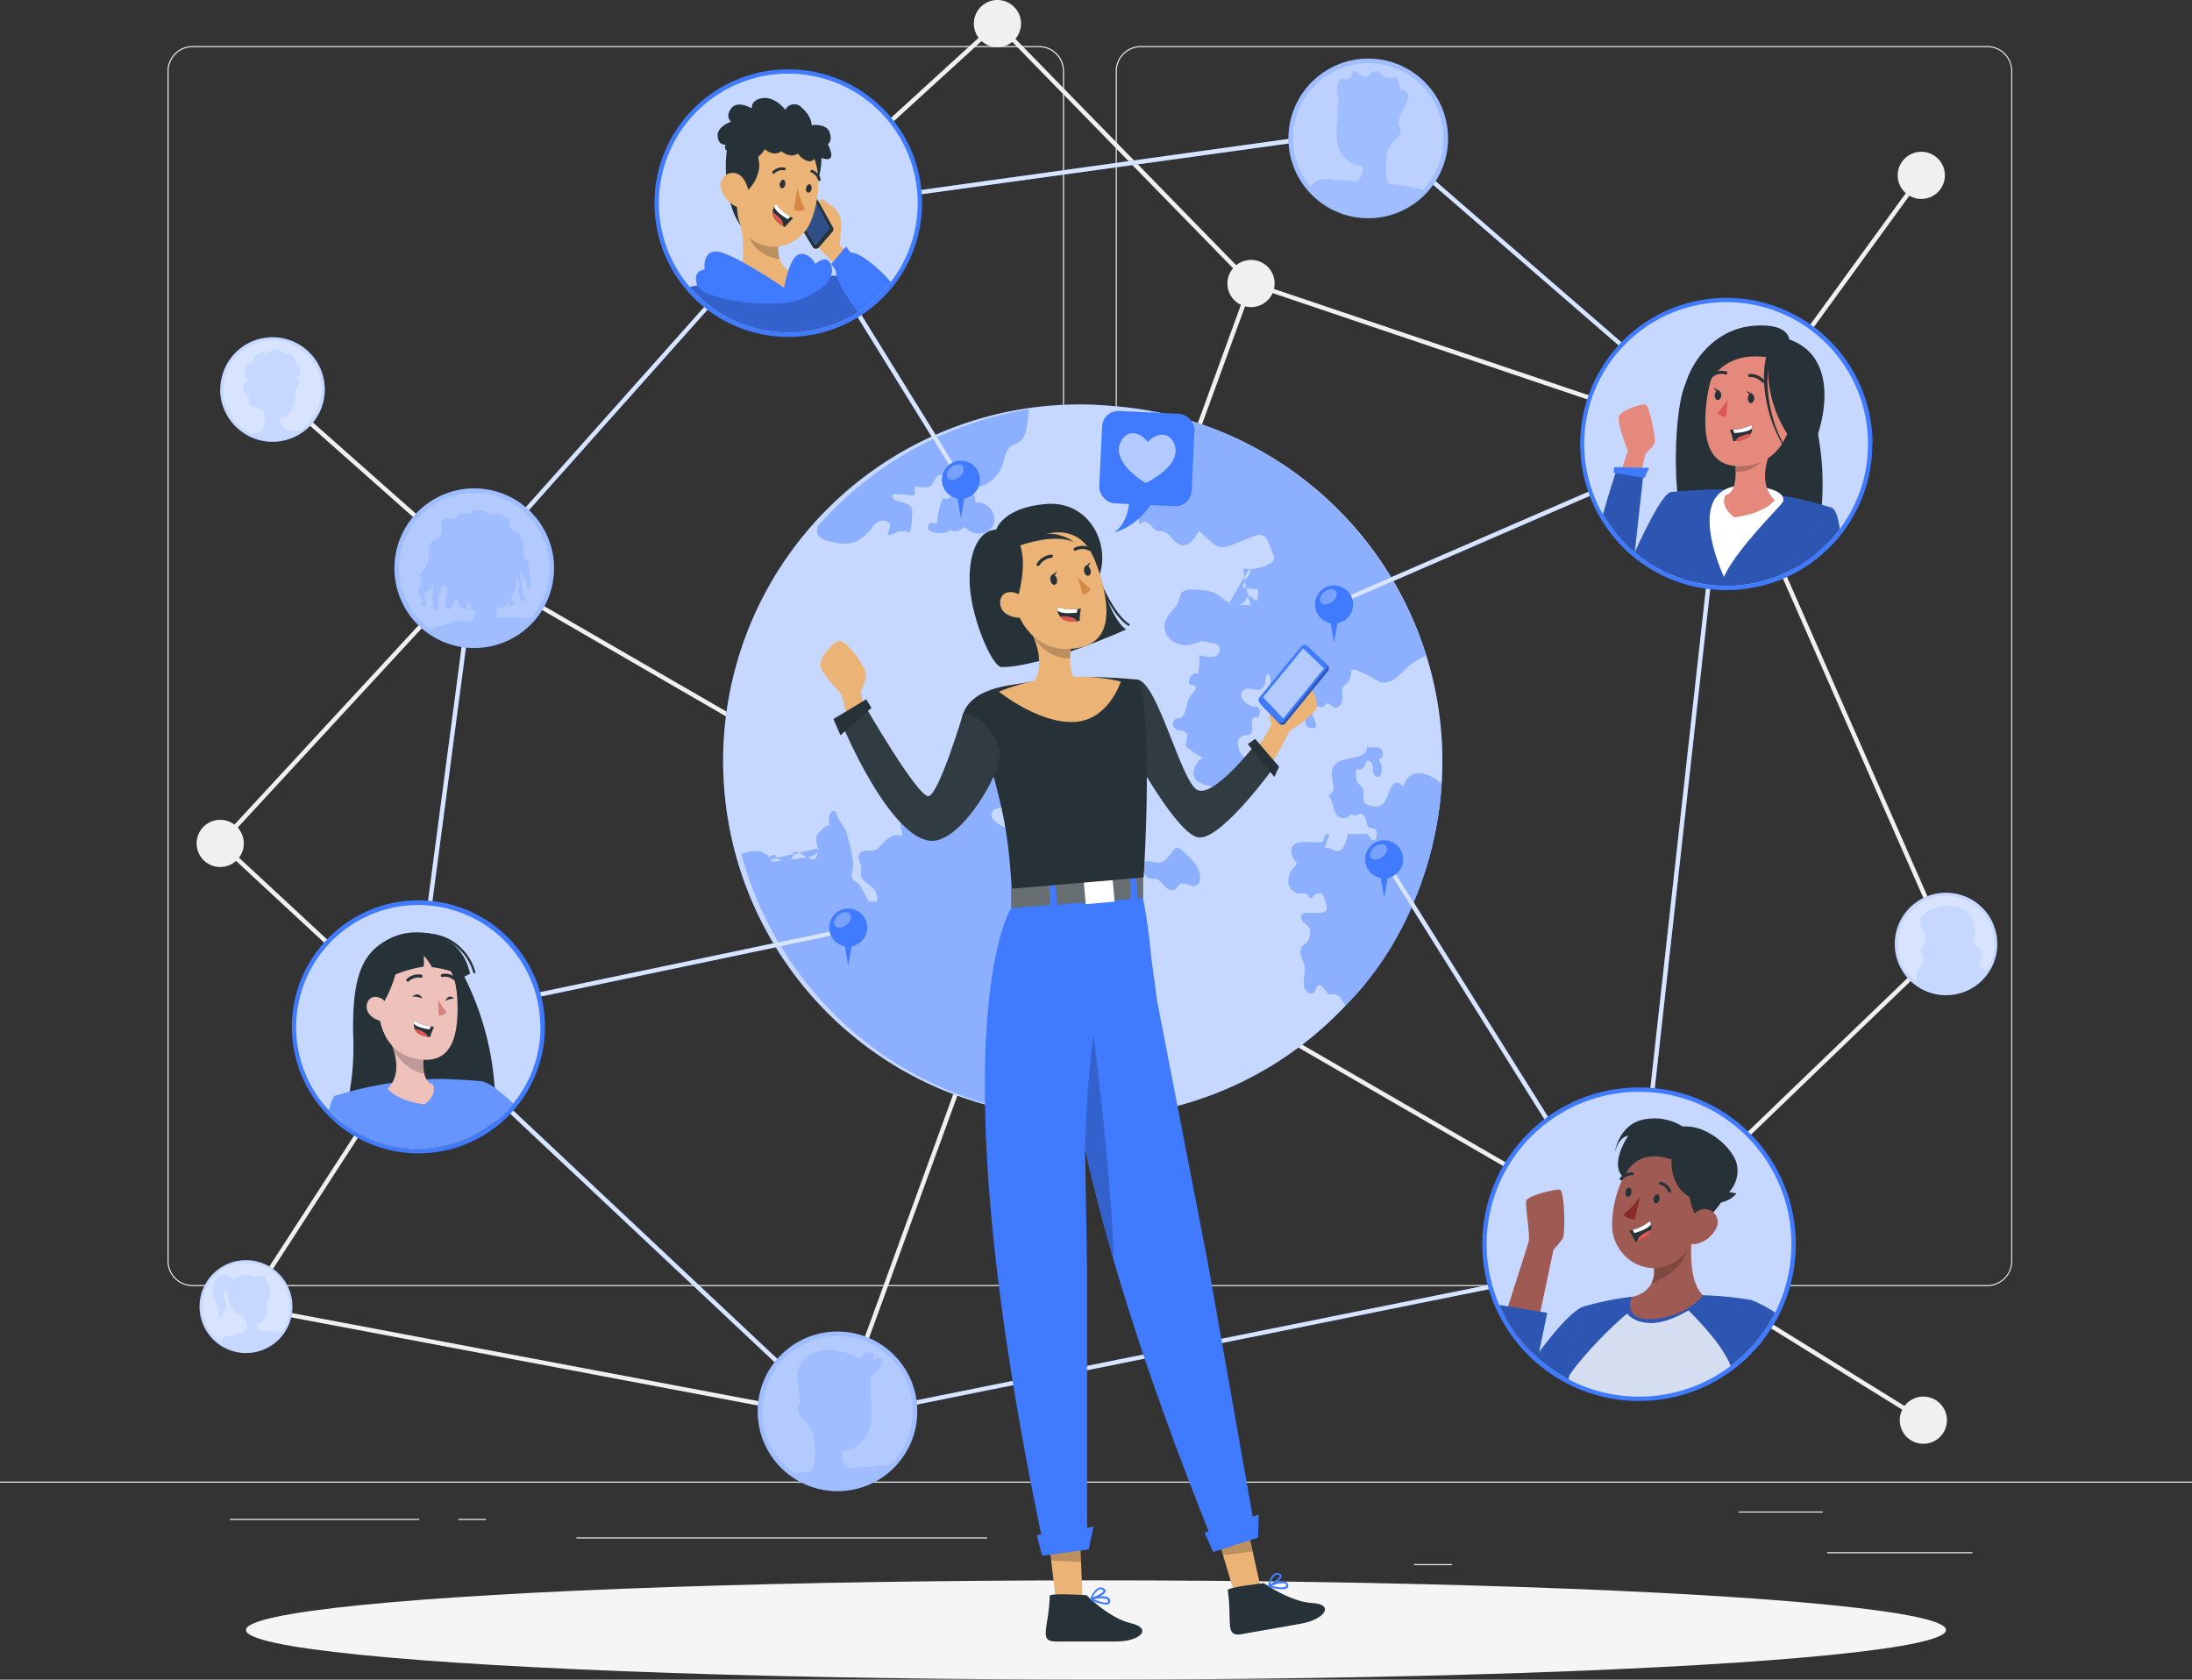 <svg xmlns="http://www.w3.org/2000/svg" viewBox="0 0 500 383.12"><rect x="0" y="0" width="500" height="383.12" fill="#333333" stroke="none"/><defs><style>.cls-1{fill:#ebebeb;}.cls-2{fill:#f0f0f0;}.cls-3{fill:#f5f5f5;}.cls-21,.cls-4,.cls-7{fill:#407bff;}.cls-11,.cls-5{opacity:0.7;}.cls-10,.cls-11,.cls-12,.cls-18,.cls-19,.cls-23,.cls-29,.cls-30,.cls-31,.cls-6,.cls-9{fill:#fff;}.cls-14,.cls-16,.cls-23,.cls-29,.cls-30,.cls-31,.cls-7,.cls-9{isolation:isolate;}.cls-21,.cls-8{opacity:0.4;}.cls-10,.cls-14,.cls-27,.cls-31{opacity:0.3;}.cls-12{opacity:0.8;}.cls-13{fill:#e4897b;}.cls-15{fill:#263238;}.cls-16,.cls-19,.cls-23{opacity:0.2;}.cls-17{fill:#de5753;}.cls-18{opacity:0.5;}.cls-20{fill:#ebb376;}.cls-22{fill:#d58745;}.cls-24{fill:#eec1bb;}.cls-25{fill:#d4827d;}.cls-26{fill:#9f5b53;}.cls-28{fill:#892b29;}.cls-29{opacity:0.6;}.cls-30{opacity:0.05;}</style></defs><g id="Layer_2" data-name="Layer 2"><g id="Background_Complete" data-name="Background Complete"><rect class="cls-1" y="337.95" width="500" height="0.25"/><rect class="cls-1" x="416.78" y="354.05" width="33.12" height="0.25"/><rect class="cls-1" x="322.53" y="356.76" width="8.69" height="0.25"/><rect class="cls-1" x="396.59" y="344.76" width="19.19" height="0.25"/><rect class="cls-1" x="52.46" y="346.44" width="43.19" height="0.25"/><rect class="cls-1" x="104.56" y="346.44" width="6.33" height="0.25"/><rect class="cls-1" x="131.47" y="350.67" width="93.68" height="0.25"/><path class="cls-1" d="M237,293.36H43.91a5.72,5.72,0,0,1-5.7-5.71V16.22a5.71,5.71,0,0,1,5.7-5.71H237a5.71,5.71,0,0,1,5.71,5.71V287.65A5.72,5.72,0,0,1,237,293.36ZM43.91,10.76a5.46,5.46,0,0,0-5.45,5.46V287.65a5.46,5.46,0,0,0,5.45,5.46H237a5.47,5.47,0,0,0,5.46-5.46V16.22A5.47,5.47,0,0,0,237,10.76Z"/><path class="cls-1" d="M453.31,293.36H260.21a5.73,5.73,0,0,1-5.71-5.71V16.22a5.72,5.72,0,0,1,5.71-5.71h193.1A5.71,5.71,0,0,1,459,16.22V287.65A5.72,5.72,0,0,1,453.31,293.36ZM260.21,10.76a5.47,5.47,0,0,0-5.46,5.46V287.65a5.47,5.47,0,0,0,5.46,5.46h193.1a5.47,5.47,0,0,0,5.46-5.46V16.22a5.47,5.47,0,0,0-5.46-5.46Z"/><polygon class="cls-2" points="393.93 101.86 285.09 65.1 285 65.02 227.5 6.08 181.38 48.2 180.71 47.46 227.54 4.68 285.63 64.23 393.55 100.68 437.85 39.74 438.66 40.33 393.93 101.86"/><path class="cls-2" d="M55.61,192.34A5.38,5.38,0,1,1,50.23,187,5.38,5.38,0,0,1,55.61,192.34Z"/><path class="cls-2" d="M232.9,5.38A5.38,5.38,0,1,1,227.52,0,5.38,5.38,0,0,1,232.9,5.38Z"/><path class="cls-2" d="M443.63,40a5.38,5.38,0,1,1-5.38-5.38A5.38,5.38,0,0,1,443.63,40Z"/><path class="cls-2" d="M444.1,323.94a5.38,5.38,0,1,1-5.38-5.38A5.38,5.38,0,0,1,444.1,323.94Z"/><path class="cls-2" d="M290.74,64.67a5.38,5.38,0,1,1-5.38-5.38A5.37,5.37,0,0,1,290.74,64.67Z"/><polygon class="cls-2" points="191.35 324.08 190.94 324 56.02 298.52 56.2 297.54 190.71 322.94 284.89 64.49 285.83 64.84 191.35 324.08"/><rect class="cls-2" x="84.66" y="78.48" width="1" height="61.49" transform="translate(-53.07 100.57) rotate(-48.47)"/><polygon class="cls-2" points="438.46 324.37 371.75 283.02 373.21 282.63 443.29 215.2 393.28 101.47 394.2 101.07 444.49 215.44 444.24 215.68 374.01 283.25 438.98 323.51 438.46 324.37"/><polygon class="cls-2" points="56.53 298.3 55.69 297.76 96.01 235.49 49.53 192.37 49.87 192 108.08 128.97 108.43 129.18 373.71 282.64 373.21 283.51 108.27 130.24 50.94 192.32 97.3 235.32 56.53 298.3"/></g><g id="Shadow"><ellipse id="_Path_" data-name="&lt;Path&gt;" class="cls-3" cx="250" cy="371.79" rx="193.89" ry="11.32"/></g><g id="World"><path class="cls-4" d="M241,254.69q4,.33,8,.27a81.27,81.27,0,0,0,79.72-74.59c0-.49.08-1,.11-1.48a81,81,0,0,0-3.46-29.3h0a81.35,81.35,0,0,0-62.71-55.82,83.05,83.05,0,0,0-8.25-1.1,81.29,81.29,0,1,0-13.4,162Z"/><g class="cls-5"><path class="cls-6" d="M241,254.69q4,.33,8,.27a81.27,81.27,0,0,0,79.72-74.59c0-.49.08-1,.11-1.48a81,81,0,0,0-3.46-29.3h0a81.35,81.35,0,0,0-62.71-55.82,83.05,83.05,0,0,0-8.25-1.1,81.29,81.29,0,1,0-13.4,162Z"/></g><path class="cls-7" d="M186.82,193.5c-.27,1.51-2.19,2.05-3.74,2.25l-7,.86c-1.1-2.88-4.52-2.91-6.92-1.78A81.32,81.32,0,0,0,241,254.69q4,.33,8,.27a1.37,1.37,0,0,0,.13-.2c1.22-2.13-.54-4-1.48-5.76-.21-.4-2.21-5.43-1.55-5.45a21.22,21.22,0,0,1-6.33-.82.62.62,0,0,1-.4-.24c-.2-.33.27-.66.64-.74,1-.23,1.95-.28,2.89-.56a3.34,3.34,0,0,0,2.24-1.77c.37-.92.09-2,.3-2.93a4.05,4.05,0,0,1,2.31-2.63,13,13,0,0,1,3.35-.89c-2.45-1.34-.66-4.13-2.59-6-.62-.6-1.52-1.33-1.14-2.1s1.66-.72,1.82-1.53c.11-.56-.48-1-1-1.15a6.29,6.29,0,0,1-1.67-.35,1.5,1.5,0,0,1-.47-2.09c.42-.59,1.2-.77,1.84-1.11s1.21-1.13.83-1.74a1.12,1.12,0,0,0-.37-.35c-1-.64-2.41-.1-3.42.58s-2,1.54-3.27,1.52a1,1,0,0,1,.4-1.38,1.62,1.62,0,0,0,.49-.25c.29-.3.08-.78-.12-1.13a7.35,7.35,0,0,1-.56-5.59l7.44.14c.06-.55.12-.89.72-1.06a75.57,75.57,0,0,1-5-6,1.57,1.57,0,0,0-.66-.64,5.28,5.28,0,0,0-1-.05c-1.07-.14-1.24-1.61-1.13-2.69-.16-.33-.68-.18-.88.12s-.25.69-.49,1a1.37,1.37,0,0,1-1.5.17,3.58,3.58,0,0,1-1.89-4.64,1.07,1.07,0,0,1,.4-.51c.43-.25.94.05,1.42.14,1.9.34,1.61-1.76,1.16-2.75-.62-1.35-2.47-2.21-3.81-2.56-1.57-.4-12-2.4-10.32-5.81a1.59,1.59,0,0,1,.81-.68,22.6,22.6,0,0,1,3.2-.61c1-.3,2.06-1.39,1.6-2.38-.18-.39-.56-.67-.77-1-.59-1.06.32-2.44-.1-3.58a9.64,9.64,0,0,0-.92-1.4c-.28-.48-.33-1.21.15-1.5s1.27.16,1.84-.1a1,1,0,0,0,0-1.62,1.69,1.69,0,0,0-1.85.13,2.2,2.2,0,0,1-.89.5c-.61.08-1.07-.53-1.38-1.06l-1.49-2.54a1.44,1.44,0,0,0-1.18,1.05c-.19.53-.23,1.11-.44,1.63-1.06,2.5-4.87,2.21-4.38,5.64a1.63,1.63,0,0,1,1.66,2c-.4,1.21-2.22,1.88-2,3.13.09.44.44.79.51,1.23.19,1.21-1.68,1.65-2.49,1.93-2.67.92-2.85-.84-5.16-.94-1.06,0-2,.67-3.06.78s-1.93-.3-2.91-.25c-2.67.16-1.33,3.79-1.14,5.36-1.44-1-3.36.16-4.5,1.45-1.76,2-1.59,1.63-3.92,1.72a1.7,1.7,0,0,0-1.51.89c-.43,1,.49,2,.52,3.1,0,.51-.19,1-.15,1.53.13,1.34,1.72,1.93,2.68,2.87a3.67,3.67,0,0,1,1,3.24,7.85,7.85,0,0,1-2-.15l-1.21-2.33a5,5,0,0,0-1.36-1.86,4.18,4.18,0,0,1-1-.78c-.5-.69-.09-1.65,0-2.5.29-2.07-.75-5.55-1.26-7.61s-2-3-2.52-5.06a.62.62,0,0,0-.91-.29,1.38,1.38,0,0,0-.57.9,3.74,3.74,0,0,0,.22,2.51c-.47-1-3,1.66-3.2,2.17-.26.83.3,2,.27,2.89-.05,2.15-.57,3.36-2.79,1.78-.85-.61-1.94-1.32-2.84-.8a1.34,1.34,0,0,1-.75,1.52,2.8,2.8,0,0,1-1.81.14,1.82,1.82,0,0,1-1.09-.53,3.51,3.51,0,0,0-.4-.53c-.57-.44-1.29.33-1.6,1"/><path class="cls-7" d="M285,129.58c.45.7,0,1.62-.54,2.28s-1.11,1.43-.89,2.24l2.9.26a.74.74,0,0,1,.5.19.69.69,0,0,1,.07.53c-.07.62-.15,1.24-.22,1.86-.61.47-1.2-1-2-.87-.33.06-.5.42-.69.71-1.56,2.46-4.3.62-5.76-.66-1.7-1.48-4.16-1.58-6.41-1.6a3.09,3.09,0,0,0-2.28.59c-.56.56-.59,1.45-.87,2.2-.49,1.29-1.73,2.14-2.44,3.34-2.46,4.17,2,7.37,5.73,6.24,1.95-.59,1.61-.93,3.6-.36.83.24,1.85,0,2.36,1a1.55,1.55,0,0,1-1.35,2.26,6.68,6.68,0,0,1-3.21-.37c.38,1.31,0,2.82-.14,4.22a1.84,1.84,0,0,0-2,2.46c.63,0,1.49.25,1.44.88a1.18,1.18,0,0,1-.22.5,22.48,22.48,0,0,0-1.39,1.86c-.59,1-.58,4.15-2.07,4.52-.26.07-.54.05-.8.13a1.2,1.2,0,0,0-.73,1.39,1.64,1.64,0,0,0,1.18,1.14c.37.1.77.09,1.13.22,1.92.67.23,2.57.69,3.51a17.32,17.32,0,0,0,3.84,2.55,4.51,4.51,0,0,0-2.17,3.41c0,1.57,1.15,2.33,2.63,2.79s3.48.65,4.61,1.09a1.93,1.93,0,0,0,1.86,0c.64-.5.5-1.69,1.24-2a2.16,2.16,0,0,1,.76-.12,2.88,2.88,0,0,0,2.45-3.23c.35-.46,1-.41,1.61-.4s1.3-.17,1.38-.74-.74-1-1.4-1a7.16,7.16,0,0,0-2,.16,2.47,2.47,0,0,1-1.47.06,1.93,1.93,0,0,1-.78-.82,4.41,4.41,0,0,1-.82-2.57,1.89,1.89,0,0,1,1.73-1.79,3.62,3.62,0,0,0,.73,0c.63-.1.9-.86.86-1.49a5.7,5.7,0,0,1-.08-1.88c.17-.61,1-1.06,1.44-.59.35-.81.58-2-.21-2.37a2.31,2.31,0,0,0-.83-.15c-1.74-.16-4.09-2.51-2.15-3.85,1.27-.88,3.32.95,4.43-.71.54-.8.21-2,.76-2.75.32-.24.7.24.77.63a3.7,3.7,0,0,1-1.21,3.42c1,.57,2.52-.08,3.19.84s-.32,2.47.55,3.18a1.72,1.72,0,0,0,.89.3c1.57.23,4.49,0,4.58,2.21a3.64,3.64,0,0,0,.05.81c.24.79,1.32.86,2.14.78.42-.81-.13-1.75-.5-2.58s-.33-2.12.55-2.32c.64-.15,1.38.39,1.91,0,.25-.17.36-.5.63-.65.65-.34,1.19.66,1.89.88,1,.3,1.69-1,1.69-2s-.25-2.16.4-2.92c.21-.24.49-.41.72-.64a4.16,4.16,0,0,0,.94-2.72c.16-1.56,6.33,2.48,6.72,2.55,3,.49,4.78-2.45,6.81-4.06a18.12,18.12,0,0,1,3.54-2,82,82,0,0,0-58.85-55,28,28,0,0,0-3.78-.73c.38,1.89,1.55,4.88.28,6.67-1.61,2.28-5,.28-6.27,2.95,0,.68,1.1.57,1.62,1a2.32,2.32,0,0,1,.51,1c.15.35.49.71.85.6.42.63-.24,1.4-.8,1.92a5,5,0,0,0-1.52,2.16c-.52,1.78.66,3.56,1.41,5.26a24.64,24.64,0,0,1,1.32,4.41c0-.71,1-1,1.65-.68a7.92,7.92,0,0,1,1.54,1.47c.87.84,2,.33,2.94,1,1.18.88,1.93,2.48,3.37,2.72,1.76.29,3-1.58,3.81-3.17,1.93,1,3.12,3.48,5.3,3.65a5.76,5.76,0,0,0,2.43-.56l4.79-1.89a3,3,0,0,1,2.06-.29,3,3,0,0,1,1.51,1.91c.34.84.69,1.67,1,2.51a1.9,1.9,0,0,1,.2,1.08,1.6,1.6,0,0,1-.77.87,8.65,8.65,0,0,1-6.21,1.27,35,35,0,0,0,1.7,8.52c-1.63-.42-3.51.12-5-.51"/><path class="cls-7" d="M266.44,195.58a3.23,3.23,0,0,1-2.45,1.26,17,17,0,0,1-1.73-.33,1.6,1.6,0,0,0-1.58.52c-.41.63,0,1.45.37,2.09a2.44,2.44,0,0,0,1.26,1.25c.43.12.89,0,1.33.08.87.14,1.43,1,2,1.62s1.52,1.27,2.29.84c.5-.29.72-.93,1.21-1.23,1.2-.76,2.67.88,3.75.26,1.28-.73.81-2.82.28-4a11,11,0,0,0-2.55-3C268,192.42,268.38,193.26,266.44,195.58Z"/><path class="cls-7" d="M307,229.27c12.78-12.67,20.26-31.14,21.73-48.9,0-.49.08-1,.11-1.48-2.46-2.54-7.38-4.16-8.66.41-.51,0-.61-.34-1-.62-.61-.45-1.46.16-1.8.83-1.11,2.21-1.27,5-4.33,4.39-3.65-.71-1.17-2.27-2.36-4.29a4.46,4.46,0,0,0-.72-.72c-.87-.88-.75-2.31-.58-3.54a1.41,1.41,0,0,0,1.92-.8,2.38,2.38,0,0,1,.28-.84c.42-.48,1.27,0,1.47.58s0,1.28.18,1.91.81,1.24,1.36.9a1.09,1.09,0,0,0,.43-.65,3.49,3.49,0,0,0-.63-3.17,1.4,1.4,0,0,0-.06-2.72c-.89-.2-2.16.33-2.52-.51A2,2,0,0,1,311,172c-2.36,1.72-7.66.19-7.14,5.21a18.18,18.18,0,0,1,.35,2.41,1.84,1.84,0,0,1-1.26,1.86c1.43,1.16.91,3.8,2.45,4.81a1.93,1.93,0,0,0,2.38-.25.86.86,0,0,1,.34-.26c.28-.09.54.17.83.23.49.11.93-.41,1.43-.43.71,0,1.1.81,1.23,1.5s.31,1.56,1,1.75c.23.07.48,0,.71.1a1.2,1.2,0,0,1,.78,1.13,3.54,3.54,0,0,1-.32,1.42c-.3.3-.82.12-1.11-.19a7.46,7.46,0,0,0-.78-1c-.19-.15-4.44.18-4.3-.13-.63,1.47-.95,4.67-3.15,3.85-.77-.29-1.57-.81-2.36-.57.38-1,.74-2.08,1.1-3.12-.33-.28-.82.11-1,.51s-.16.9-.5,1.16a1.36,1.36,0,0,1-.87.18l-2.94-.06c-1.06,0-2.29,0-2.95.86s-.32,2.4.48,3.3a1.1,1.1,0,0,1,.4.75,1.08,1.08,0,0,1-.42.64,4.42,4.42,0,0,0-1.45,3.73,2.87,2.87,0,0,0,2.87,2.45c.53,0,1.19-.22,1.5.21.18.25.18.66.46.79s.66-.29.92-.59a1.6,1.6,0,0,1,1.94-.31c.31.19,1.3,3.21,1,3.64-.59,1-3.37.61-4.46.66a1.6,1.6,0,0,0-1.17.38c-.43.5-.08,1.29.4,1.73s1.12.8,1.36,1.41a4.22,4.22,0,0,1-.6,3.27c-.28.24-.63.36-.91.59a2.25,2.25,0,0,0-.45,2.31c.22.79.64,1.53.8,2.34.32,1.73-.63,3.6.06,5.22.33.78,1.36,1.41,2,.86s.55-1.6,1.28-1.68,1.57,1.68,2.15,2,1.38-.18,2.23.44C306.1,227.64,306.24,228.73,307,229.27Z"/><path class="cls-7" d="M198.42,121c.72-.91,1.18-2,2.53-2.2,1.84-.32,2.53.71,1.73,2.45a.75.75,0,0,0-.11.5c.12.53.92.22,1.37-.09a3.66,3.66,0,0,1,3.53-.17c.27.12.77-4.93.5-5.51-.92-2-5.17-1.07-4.3-3.28,1.6,0,3.23.18,4.82.29l.27-2.3c-.07.57,2.9.45,3.24.28,1.31-.66.95-3,3.3-2.66,3,.49,3.14,6.33-.24,5.38a15.18,15.18,0,0,0-1.2,5.66l-1.84,0a1.65,1.65,0,0,0-.22,1.48,4.6,4.6,0,0,0,5.07,0c1,.74,2.33,0,3.32-.67,1.39,2.23,5.38,1.92,6.4-.5s-1.52-5.51-4.1-5a5.87,5.87,0,0,0-1.25-3.39,7.69,7.69,0,0,0,7.34-5.09c.52-1.52.64-3.37,1.92-4.33.57-.44,1.29-.61,1.89-1,1.33-.9,1.72-2.65,1.93-4.24q.21-1.61.3-3.21a81.34,81.34,0,0,0-48.18,26.79,3.2,3.2,0,0,0,.12,1.66,3.57,3.57,0,0,0,2.55,1.58c3.9,1,6.39.8,9.09-2.23Z"/><g class="cls-8"><path class="cls-9" d="M186.82,193.5c-.27,1.51-2.19,2.05-3.74,2.25l-7,.86c-1.1-2.88-4.52-2.91-6.92-1.78A81.32,81.32,0,0,0,241,254.69q4,.33,8,.27a1.37,1.37,0,0,0,.13-.2c1.22-2.13-.54-4-1.48-5.76-.21-.4-2.21-5.43-1.55-5.45a21.22,21.22,0,0,1-6.33-.82.62.62,0,0,1-.4-.24c-.2-.33.27-.66.64-.74,1-.23,1.95-.28,2.89-.56a3.34,3.34,0,0,0,2.24-1.77c.37-.92.09-2,.3-2.93a4.05,4.05,0,0,1,2.31-2.63,13,13,0,0,1,3.35-.89c-2.45-1.34-.66-4.13-2.59-6-.62-.6-1.52-1.33-1.14-2.1s1.66-.72,1.82-1.53c.11-.56-.48-1-1-1.15a6.29,6.29,0,0,1-1.67-.35,1.5,1.5,0,0,1-.47-2.09c.42-.59,1.2-.77,1.84-1.11s1.21-1.13.83-1.74a1.12,1.12,0,0,0-.37-.35c-1-.64-2.41-.1-3.42.58s-2,1.54-3.27,1.52a1,1,0,0,1,.4-1.38,1.62,1.62,0,0,0,.49-.25c.29-.3.08-.78-.12-1.13a7.35,7.35,0,0,1-.56-5.59l7.44.14c.06-.55.12-.89.72-1.06a75.57,75.57,0,0,1-5-6,1.57,1.57,0,0,0-.66-.64,5.28,5.28,0,0,0-1-.05c-1.07-.14-1.24-1.61-1.13-2.69-.16-.33-.68-.18-.88.12s-.25.69-.49,1a1.37,1.37,0,0,1-1.5.17,3.58,3.58,0,0,1-1.89-4.64,1.07,1.07,0,0,1,.4-.51c.43-.25.94.05,1.42.14,1.9.34,1.61-1.76,1.16-2.75-.62-1.35-2.47-2.21-3.81-2.56-1.57-.4-12-2.4-10.32-5.81a1.59,1.59,0,0,1,.81-.68,22.6,22.6,0,0,1,3.2-.61c1-.3,2.06-1.39,1.6-2.38-.18-.39-.56-.67-.77-1-.59-1.06.32-2.44-.1-3.58a9.64,9.64,0,0,0-.92-1.4c-.28-.48-.33-1.21.15-1.5s1.27.16,1.84-.1a1,1,0,0,0,0-1.62,1.69,1.69,0,0,0-1.85.13,2.2,2.2,0,0,1-.89.5c-.61.08-1.07-.53-1.38-1.06l-1.49-2.54a1.44,1.44,0,0,0-1.18,1.05c-.19.53-.23,1.11-.44,1.63-1.06,2.5-4.87,2.21-4.38,5.64a1.63,1.63,0,0,1,1.66,2c-.4,1.21-2.22,1.88-2,3.13.09.44.44.79.51,1.23.19,1.21-1.68,1.65-2.49,1.93-2.67.92-2.85-.84-5.16-.94-1.06,0-2,.67-3.06.78s-1.93-.3-2.91-.25c-2.67.16-1.33,3.79-1.14,5.36-1.44-1-3.36.16-4.5,1.45-1.76,2-1.59,1.63-3.92,1.72a1.7,1.7,0,0,0-1.51.89c-.43,1,.49,2,.52,3.1,0,.51-.19,1-.15,1.53.13,1.34,1.72,1.93,2.68,2.87a3.67,3.67,0,0,1,1,3.24,7.85,7.85,0,0,1-2-.15l-1.21-2.33a5,5,0,0,0-1.36-1.86,4.18,4.18,0,0,1-1-.78c-.5-.69-.09-1.65,0-2.5.29-2.07-.75-5.55-1.26-7.61s-2-3-2.52-5.06a.62.62,0,0,0-.91-.29,1.38,1.38,0,0,0-.57.9,3.74,3.74,0,0,0,.22,2.51c-.47-1-3,1.66-3.2,2.17-.26.83.3,2,.27,2.89-.05,2.15-.57,3.36-2.79,1.78-.85-.61-1.94-1.32-2.84-.8a1.34,1.34,0,0,1-.75,1.52,2.8,2.8,0,0,1-1.81.14,1.82,1.82,0,0,1-1.09-.53,3.51,3.51,0,0,0-.4-.53c-.57-.44-1.29.33-1.6,1"/><path class="cls-9" d="M285,129.58c.45.7,0,1.62-.54,2.28s-1.11,1.43-.89,2.24l2.9.26a.74.74,0,0,1,.5.19.69.69,0,0,1,.07.53c-.07.62-.15,1.24-.22,1.86-.61.47-1.2-1-2-.87-.33.06-.5.42-.69.71-1.56,2.46-4.3.62-5.76-.66-1.7-1.48-4.16-1.58-6.41-1.6a3.09,3.09,0,0,0-2.28.59c-.56.56-.59,1.45-.87,2.2-.49,1.29-1.73,2.14-2.44,3.34-2.46,4.17,2,7.37,5.73,6.24,1.95-.59,1.61-.93,3.6-.36.83.24,1.85,0,2.36,1a1.55,1.55,0,0,1-1.35,2.26,6.68,6.68,0,0,1-3.21-.37c.38,1.31,0,2.82-.14,4.22a1.84,1.84,0,0,0-2,2.46c.63,0,1.49.25,1.44.88a1.18,1.18,0,0,1-.22.5,22.48,22.48,0,0,0-1.39,1.86c-.59,1-.58,4.15-2.07,4.52-.26.07-.54.05-.8.13a1.2,1.2,0,0,0-.73,1.39,1.64,1.64,0,0,0,1.18,1.14c.37.1.77.09,1.13.22,1.92.67.23,2.57.69,3.51a17.32,17.32,0,0,0,3.84,2.55,4.51,4.51,0,0,0-2.17,3.41c0,1.57,1.15,2.33,2.63,2.79s3.48.65,4.61,1.09a1.93,1.93,0,0,0,1.86,0c.64-.5.5-1.69,1.24-2a2.16,2.16,0,0,1,.76-.12,2.88,2.88,0,0,0,2.45-3.23c.35-.46,1-.41,1.61-.4s1.3-.17,1.38-.74-.74-1-1.4-1a7.16,7.16,0,0,0-2,.16,2.47,2.47,0,0,1-1.47.06,1.93,1.93,0,0,1-.78-.82,4.41,4.41,0,0,1-.82-2.57,1.89,1.89,0,0,1,1.73-1.79,3.62,3.62,0,0,0,.73,0c.63-.1.9-.86.86-1.49a5.7,5.7,0,0,1-.08-1.88c.17-.61,1-1.06,1.44-.59.35-.81.58-2-.21-2.37a2.31,2.31,0,0,0-.83-.15c-1.74-.16-4.09-2.51-2.15-3.85,1.27-.88,3.32.95,4.43-.71.54-.8.21-2,.76-2.75.32-.24.7.24.77.63a3.7,3.7,0,0,1-1.21,3.42c1,.57,2.52-.08,3.19.84s-.32,2.47.55,3.18a1.72,1.72,0,0,0,.89.3c1.57.23,4.49,0,4.58,2.21a3.64,3.64,0,0,0,.05.81c.24.79,1.32.86,2.14.78.42-.81-.13-1.75-.5-2.58s-.33-2.12.55-2.32c.64-.15,1.38.39,1.91,0,.25-.17.36-.5.63-.65.65-.34,1.19.66,1.89.88,1,.3,1.69-1,1.69-2s-.25-2.16.4-2.92c.21-.24.49-.41.72-.64a4.16,4.16,0,0,0,.94-2.72c.16-1.56,6.33,2.48,6.72,2.55,3,.49,4.78-2.45,6.81-4.06a18.12,18.12,0,0,1,3.54-2,82,82,0,0,0-58.85-55,28,28,0,0,0-3.78-.73c.38,1.89,1.55,4.88.28,6.67-1.61,2.28-5,.28-6.27,2.95,0,.68,1.1.57,1.62,1a2.32,2.32,0,0,1,.51,1c.15.35.49.71.85.6.42.63-.24,1.4-.8,1.92a5,5,0,0,0-1.52,2.16c-.52,1.78.66,3.56,1.41,5.26a24.64,24.64,0,0,1,1.32,4.41c0-.71,1-1,1.65-.68a7.92,7.92,0,0,1,1.54,1.47c.87.84,2,.33,2.94,1,1.18.88,1.93,2.48,3.37,2.72,1.76.29,3-1.58,3.81-3.17,1.93,1,3.12,3.48,5.3,3.65a5.76,5.76,0,0,0,2.43-.56l4.79-1.89a3,3,0,0,1,2.06-.29,3,3,0,0,1,1.51,1.91c.34.84.69,1.67,1,2.51a1.9,1.9,0,0,1,.2,1.08,1.6,1.6,0,0,1-.77.87,8.65,8.65,0,0,1-6.21,1.27,35,35,0,0,0,1.7,8.52c-1.63-.42-3.51.12-5-.51"/><path class="cls-9" d="M266.44,195.58a3.23,3.23,0,0,1-2.45,1.26,17,17,0,0,1-1.73-.33,1.6,1.6,0,0,0-1.58.52c-.41.63,0,1.45.37,2.09a2.44,2.44,0,0,0,1.26,1.25c.43.12.89,0,1.33.08.87.14,1.43,1,2,1.62s1.52,1.27,2.29.84c.5-.29.72-.93,1.21-1.23,1.2-.76,2.67.88,3.75.26,1.28-.73.81-2.82.28-4a11,11,0,0,0-2.55-3C268,192.42,268.38,193.26,266.44,195.58Z"/><path class="cls-9" d="M307,229.27c12.78-12.67,20.26-31.14,21.73-48.9,0-.49.08-1,.11-1.48-2.46-2.54-7.38-4.16-8.66.41-.51,0-.61-.34-1-.62-.61-.45-1.46.16-1.8.83-1.11,2.21-1.27,5-4.33,4.39-3.65-.71-1.17-2.27-2.36-4.29a4.46,4.46,0,0,0-.72-.72c-.87-.88-.75-2.31-.58-3.54a1.41,1.41,0,0,0,1.92-.8,2.38,2.38,0,0,1,.28-.84c.42-.48,1.27,0,1.47.58s0,1.28.18,1.91.81,1.24,1.36.9a1.09,1.09,0,0,0,.43-.65,3.49,3.49,0,0,0-.63-3.17,1.4,1.4,0,0,0-.06-2.72c-.89-.2-2.16.33-2.52-.51A2,2,0,0,1,311,172c-2.36,1.72-7.66.19-7.14,5.21a18.18,18.18,0,0,1,.35,2.41,1.84,1.84,0,0,1-1.26,1.86c1.43,1.16.91,3.8,2.45,4.81a1.93,1.93,0,0,0,2.38-.25.86.86,0,0,1,.34-.26c.28-.09.54.17.83.23.49.11.93-.41,1.43-.43.71,0,1.1.81,1.23,1.5s.31,1.56,1,1.75c.23.07.48,0,.71.1a1.2,1.2,0,0,1,.78,1.13,3.54,3.54,0,0,1-.32,1.42c-.3.3-.82.12-1.11-.19a7.46,7.46,0,0,0-.78-1c-.19-.15-4.44.18-4.3-.13-.63,1.47-.95,4.67-3.15,3.85-.77-.29-1.57-.81-2.36-.57.38-1,.74-2.08,1.1-3.12-.33-.28-.82.11-1,.51s-.16.9-.5,1.16a1.36,1.36,0,0,1-.87.18l-2.94-.06c-1.06,0-2.29,0-2.95.86s-.32,2.4.48,3.3a1.1,1.1,0,0,1,.4.75,1.08,1.08,0,0,1-.42.64,4.42,4.42,0,0,0-1.45,3.73,2.87,2.87,0,0,0,2.87,2.45c.53,0,1.19-.22,1.5.21.18.25.18.66.46.79s.66-.29.92-.59a1.6,1.6,0,0,1,1.94-.31c.31.19,1.3,3.21,1,3.64-.59,1-3.37.61-4.46.66a1.6,1.6,0,0,0-1.17.38c-.43.5-.08,1.29.4,1.73s1.12.8,1.36,1.41a4.22,4.22,0,0,1-.6,3.27c-.28.24-.63.36-.91.59a2.25,2.25,0,0,0-.45,2.31c.22.79.64,1.53.8,2.34.32,1.73-.63,3.6.06,5.22.33.78,1.36,1.41,2,.86s.55-1.6,1.28-1.68,1.57,1.68,2.15,2,1.38-.18,2.23.44C306.1,227.64,306.24,228.73,307,229.27Z"/><path class="cls-9" d="M198.42,121c.72-.91,1.18-2,2.53-2.2,1.84-.32,2.53.71,1.73,2.45a.75.75,0,0,0-.11.5c.12.53.92.22,1.37-.09a3.66,3.66,0,0,1,3.53-.17c.27.12.77-4.93.5-5.51-.92-2-5.17-1.07-4.3-3.28,1.6,0,3.23.18,4.82.29l.27-2.3c-.07.57,2.9.45,3.24.28,1.31-.66.95-3,3.3-2.66,3,.49,3.14,6.33-.24,5.38a15.18,15.18,0,0,0-1.2,5.66l-1.84,0a1.65,1.65,0,0,0-.22,1.48,4.6,4.6,0,0,0,5.07,0c1,.74,2.33,0,3.32-.67,1.39,2.23,5.38,1.92,6.4-.5s-1.52-5.51-4.1-5a5.87,5.87,0,0,0-1.25-3.39,7.69,7.69,0,0,0,7.34-5.09c.52-1.52.64-3.37,1.92-4.33.57-.44,1.29-.61,1.89-1,1.33-.9,1.72-2.65,1.93-4.24q.21-1.61.3-3.21a81.34,81.34,0,0,0-48.18,26.79,3.2,3.2,0,0,0,.12,1.66,3.57,3.57,0,0,0,2.55,1.58c3.9,1,6.39.8,9.09-2.23Z"/></g></g><g id="People"><path class="cls-4" d="M50.23,88.84a11.89,11.89,0,0,0,6,10.32,11.9,11.9,0,0,0,13.28-.94,11.91,11.91,0,1,0-19.25-9.38Z"/><circle class="cls-10" cx="62.14" cy="88.84" r="11.23" transform="translate(-13.43 11.1) rotate(-9.22)"/><path class="cls-4" d="M55.47,88.66a1.82,1.82,0,0,0,1.38,1.66,2.53,2.53,0,0,0,0,1.66c.33.92,2.17.92,2.17.92a.93.93,0,0,0,.83.56l.12.14c.08.12.17.25.26.36.23,1.81.19,3.72-.7,4.69a0,0,0,0,1,0,0c-.77.08-1.54.18-2.31.31-.37,0-.73.11-1.09.18a11.9,11.9,0,0,0,13.28-.94H68.34l-2.09,0s0,0,0,0a2.43,2.43,0,0,1-2.16-1.58,3.58,3.58,0,0,1-.15-1.24,4,4,0,0,0,1-.32,4.09,4.09,0,0,0,2-2.22,3,3,0,0,0,.14-.42,10.39,10.39,0,0,0,.26-3.54,1.7,1.7,0,0,0,.81-1.15,1.21,1.21,0,0,0-.84-1.49,1.6,1.6,0,0,0,1.22-1.67,1.27,1.27,0,0,0-1.22-1.48s.43-.63-.41-1.79a1.5,1.5,0,0,0-2-.45,2.35,2.35,0,0,0-2.34-1.06A2.55,2.55,0,0,0,60.72,81s0-.85-1.65-.38A2.24,2.24,0,0,0,57.62,83a1.21,1.21,0,0,0-1.68.62c-.57,1.19.67,3.28.67,3.28A1.62,1.62,0,0,0,55.47,88.66Z"/><path class="cls-11" d="M50.23,88.84a11.89,11.89,0,0,0,6,10.32,11.9,11.9,0,0,0,13.28-.94,11.91,11.91,0,1,0-19.25-9.38Z"/><circle class="cls-4" cx="56.11" cy="298.03" r="10.59"/><path class="cls-10" d="M66.1,298a10,10,0,1,1-10-10A9.89,9.89,0,0,1,66.1,298Z"/><path class="cls-4" d="M64,304.15a10,10,0,0,1-13.51,2.13c.33-.76.54-1.21.54-1.21a29.69,29.69,0,0,1,3.8-.94,3.1,3.1,0,0,1,1.31-.65,3.84,3.84,0,0,0-.07-2.27,4,4,0,0,1-1-1,2.76,2.76,0,0,1-.54-.54c-.31-.12-2.43-1.11-2.54-4.59a3.05,3.05,0,0,1,0-.43c-.66-.06-1.35.14-.87,1.48.82,2.31,0,3.52,0,3.52a8.52,8.52,0,0,0-.08-1.52c0,2.38-1.29,2.54-1.29,2.54s.82-.86-.39-3.52-.86-6.25,1.45-6.41a3.05,3.05,0,0,1,2.55,1.07,3.85,3.85,0,0,1,4.52-.52s2.07-.51,2.66,0c.12.11,0,.39-.22.75a2.71,2.71,0,0,1,1.16,1.71,4.12,4.12,0,0,1-.57,3.24c.28,2.63-.17,4.59-2.26,4.78,0,.06,0,.13,0,.19s0,.19,0,.27a3,3,0,0,0,.15,1.12,5.84,5.84,0,0,1,.87.24c1.87,0,4,.19,4,.19l0,0A2.22,2.22,0,0,1,64,304.15Z"/><circle class="cls-11" cx="56.11" cy="298.03" r="10.59"/><circle class="cls-4" cx="443.89" cy="215.32" r="11.69" transform="translate(-22.24 376.94) rotate(-45)"/><path class="cls-10" d="M454.91,215.32a11,11,0,0,1-22,0,11,11,0,0,1,22,0Z"/><path class="cls-4" d="M453.06,221.42A11,11,0,0,1,437.14,224a6.55,6.55,0,0,1,.06-1.81c.14-1.35,1.69-2.43,1.67-3.38s-1.6-2.16-.59-2.7,1.23-2.64.42-3.82a2.57,2.57,0,0,1,.06-3.58,4.67,4.67,0,0,1,3-1.63,5.45,5.45,0,0,1,3.26-.47,6.81,6.81,0,0,1,3.24,1.1,4.8,4.8,0,0,1,1.69,2.08,6.55,6.55,0,0,1,.34,4.77c-.55,1.57,1.9,1.48,2,2.93s-1.15,1.53-.93,2.49C451.43,220.46,452.28,220.88,453.06,221.42Z"/><circle class="cls-11" cx="443.89" cy="215.32" r="11.69" transform="translate(-22.24 376.94) rotate(-45)"/><rect class="cls-4" x="300.29" y="118.03" width="97.22" height="1" transform="translate(-18.36 148.56) rotate(-23.44)"/><rect class="cls-4" x="199.61" y="42.4" width="1" height="72.46" transform="translate(-11.43 117.1) rotate(-31.76)"/><rect class="cls-4" x="93.46" y="221.95" width="101.09" height="1" transform="translate(-42.55 34.26) rotate(-11.83)"/><rect class="cls-12" x="300.29" y="118.03" width="97.22" height="1" transform="translate(-18.36 148.56) rotate(-23.44)"/><rect class="cls-4" x="343.69" y="187.84" width="1" height="107.23" transform="translate(-75.68 219.58) rotate(-32.07)"/><rect class="cls-12" x="343.69" y="187.84" width="1" height="107.23" transform="translate(-75.68 219.58) rotate(-32.07)"/><rect class="cls-12" x="199.61" y="42.4" width="1" height="72.46" transform="translate(-11.43 117.1) rotate(-31.76)"/><rect class="cls-12" x="93.46" y="221.95" width="101.09" height="1" transform="translate(-42.55 34.26) rotate(-11.83)"/><path class="cls-4" d="M190.88,324.05,94,233l13.7-103.59.11-.11,73-81.92.19,0L313.25,29,394,99l0,.26L373.12,287.31l-.36.07ZM95.06,232.6,191.19,323l181-36.5L393,99.39l-80-69.3L181.3,48.3l-72.65,81.53Z"/><path class="cls-12" d="M190.88,324.05,94,233l13.7-103.59.11-.11,73-81.92.19,0L313.25,29,394,99l0,.26L373.12,287.31l-.36.07ZM95.06,232.6,191.19,323l181-36.5L393,99.39l-80-69.3L181.3,48.3l-72.65,81.53Z"/><polygon class="cls-4" points="220.68 109.44 219.18 118.19 217.68 109.44 220.68 109.44"/><path class="cls-4" d="M223.52,109.44a4.34,4.34,0,1,1-4.34-4.35A4.34,4.34,0,0,1,223.52,109.44Z"/><path class="cls-10" d="M219.61,106.38c.48.63.1,1.73-.86,2.46s-2.11.8-2.6.17-.1-1.74.85-2.47S219.12,105.74,219.61,106.38Z"/><polygon class="cls-4" points="305.8 137.87 304.3 146.62 302.8 137.87 305.8 137.87"/><circle class="cls-4" cx="304.3" cy="137.87" r="4.34"/><path class="cls-10" d="M304.72,134.8c.49.64.1,1.74-.85,2.47s-2.12.8-2.6.16-.1-1.73.85-2.46S304.24,134.17,304.72,134.8Z"/><polygon class="cls-4" points="194.98 211.58 193.48 220.33 191.98 211.58 194.98 211.58"/><circle class="cls-4" cx="193.48" cy="211.58" r="4.34"/><path class="cls-10" d="M193.91,208.52c.48.63.1,1.73-.85,2.46s-2.12.8-2.61.17-.1-1.74.86-2.47S193.42,207.88,193.91,208.52Z"/><polygon class="cls-4" points="317.23 196.02 315.73 204.78 314.23 196.02 317.23 196.02"/><path class="cls-4" d="M320.07,196a4.34,4.34,0,1,1-4.34-4.34A4.34,4.34,0,0,1,320.07,196Z"/><path class="cls-10" d="M316.15,193c.49.63.11,1.74-.85,2.46s-2.12.81-2.6.17-.1-1.74.85-2.46S315.67,192.33,316.15,193Z"/><path class="cls-4" d="M427.08,101.27a33.27,33.27,0,0,1-6.65,20,32.36,32.36,0,0,1-5.08,5.38,31.39,31.39,0,0,1-5.5,3.82A33.3,33.3,0,0,1,380,131.62c-.39-.17-.78-.36-1.16-.56h0a32,32,0,0,1-6.54-4.3,33.36,33.36,0,0,1-11.85-25.48,33.34,33.34,0,1,1,66.68,0Z"/><circle class="cls-11" cx="393.74" cy="101.27" r="32.37" transform="translate(43.71 308.08) rotate(-45)"/><path class="cls-13" d="M372.25,116.4l3.13-13s2-1.58,2.1-2.73-1.22-8-2.08-8.36-5.94,1.36-6.18,2.81,1.75,7.16,2.15,7.63l-5.13,15.09Z"/><path class="cls-4" d="M374.76,109,372.88,126a32,32,0,0,1-7.24-8.68c1.16-4.09,2.33-7.76,2.88-9.41.18-.58.29-.91.29-.91l1.08.13,4.45.56.55.08Z"/><path class="cls-4" d="M383.26,119.94l-2.9,10.79a11.53,11.53,0,0,1-1.12-.54h0a31.15,31.15,0,0,1-6.34-4.17c.23-.53,6.17-13.94,8.39-13.78Z"/><path class="cls-14" d="M374.76,109,372.88,126a32,32,0,0,1-7.24-8.68c1.16-4.09,2.33-7.76,2.88-9.41.18-.58.29-.91.29-.91l1.08.13,4.45.56.55.08Z"/><path class="cls-14" d="M383.26,119.94l-2.9,10.79a11.53,11.53,0,0,1-1.12-.54h0a31.15,31.15,0,0,1-6.34-4.17c.23-.53,6.17-13.94,8.39-13.78Z"/><polygon class="cls-4" points="376.15 106.72 375.13 109.02 368.03 107.84 368.19 106.53 376.15 106.72"/><path class="cls-15" d="M413.44,90.14c-.83,3.17,3.7,11.92,1.86,27.84s-19.29,15-27.14,9.64-6.49-34.1-3.79-39.78S413.44,90.14,413.44,90.14Z"/><path class="cls-4" d="M418.05,115.88c-.17.46-.31.92-.47,1.38s-.32.9-.47,1.34c-.29.88-.57,1.73-.85,2.56-.56,1.66-1.06,3.25-1.54,4.74a31,31,0,0,1-5.34,3.71,32.3,32.3,0,0,1-29,1.12,11.53,11.53,0,0,1-1.12-.54c0-.31,0-.64,0-.95s0-.62,0-.92c0-.92.05-1.77.07-2.58,0-.54.05-1.06.06-1.55,0-.26,0-.49,0-.73.05-.89.09-1.7.15-2.45,0-.25,0-.49.05-.72,0-.71.11-1.35.15-1.93.37-3.7.86-5.16,1.18-5.75a1.3,1.3,0,0,1,.17-.26c.09-.11.14-.12.14-.12l1.31-.11c2.16-.18,6.64-.5,10.69-.47h.23c.54,0,1.07,0,1.61.07,2.09.11,4.18.29,6.24.55l2.3.32c.83.12,1.66.25,2.49.4l.35.06a83.24,83.24,0,0,1,9.07,2.08c.83.23,1.66.47,2.48.74Z"/><path class="cls-14" d="M418,115.88s0,0,0,0c-.16.46-.32.91-.45,1.36s-.32.9-.47,1.34c-.29.88-.57,1.73-.85,2.56-.56,1.66-1.06,3.25-1.54,4.74a31,31,0,0,1-5.34,3.71,32.3,32.3,0,0,1-29,1.12,11.53,11.53,0,0,1-1.12-.54h0c0-.31,0-.63,0-.94s0-.62,0-.92c0-.92.05-1.77.07-2.58,0-.54.05-1.06.06-1.55,0-.26,0-.49,0-.73,0-.89.09-1.7.15-2.45,0-.25,0-.49.05-.72,0-.71.11-1.35.15-1.93.37-3.7.86-5.16,1.18-5.75a1.3,1.3,0,0,1,.17-.26c.09-.11.14-.12.14-.12l1.31-.11c2.16-.18,6.64-.5,10.69-.47h.23c.54,0,1.07,0,1.61.07,2.09.11,4.18.29,6.24.55l2.3.32c.83.12,1.66.25,2.49.4l.35.06a83.24,83.24,0,0,1,9.07,2.08C416.39,115.37,417.22,115.61,418,115.88Z"/><path class="cls-6" d="M399.32,110.78c7.14.56,8,2.72,7.26,3.85s-10.44,10.59-13.35,16.93C393.23,131.56,382.74,109.48,399.32,110.78Z"/><path class="cls-13" d="M395.63,118c7.07-.9,9.2-3.92,9.2-3.92-4.49-4.24-.76-11.57-.76-11.57l-8.51,1.59a25.08,25.08,0,0,1,.33,3.58c.07,5.17-2.27,5.22-2.27,5.22C392.13,115.67,395.63,118,395.63,118Z"/><path class="cls-16" d="M395.56,104.08a25.08,25.08,0,0,1,.33,3.58c5.75,0,8.18-5.17,8.18-5.17Z"/><path class="cls-13" d="M400.26,80.29c-7.39-.41-10,3.42-10.95,11-1.2,9.48.54,16.37,9.9,14.84C411.92,104.07,412.55,81,400.26,80.29Z"/><path class="cls-17" d="M394.11,91.15a15.5,15.5,0,0,1-2.32,2.95,2.06,2.06,0,0,0,1.91,1Z"/><path class="cls-15" d="M398.67,90.8c0,.6.25,1.12.65,1.15s.77-.43.82-1-.24-1.12-.65-1.15S398.72,90.19,398.67,90.8Z"/><path class="cls-15" d="M399.66,89.8l-1.28-.62S399,90.34,399.66,89.8Z"/><path class="cls-15" d="M391.14,90.08c-.05.61.24,1.12.65,1.16s.77-.44.82-1-.25-1.13-.65-1.16S391.19,89.47,391.14,90.08Z"/><path class="cls-15" d="M392.13,89.08l-1.28-.62S391.42,89.62,392.13,89.08Z"/><path class="cls-15" d="M402.18,87.33a.34.34,0,0,1-.28-.14A3.49,3.49,0,0,0,399.05,86a.35.35,0,0,1-.05-.69,4.18,4.18,0,0,1,3.45,1.44.35.35,0,0,1-.07.48A.36.36,0,0,1,402.18,87.33Z"/><path class="cls-15" d="M390.69,85.88a.34.34,0,0,1-.18-.64,3.82,3.82,0,0,1,3.3-.47.34.34,0,0,1,.17.45.32.32,0,0,1-.44.18,3.16,3.16,0,0,0-2.68.43A.34.34,0,0,1,390.69,85.88Z"/><path class="cls-15" d="M394.62,98a18.24,18.24,0,0,1,.72,2.61,3.85,3.85,0,0,0,.48,0c2.16-.1,3.13-.86,3.55-1.67a2.81,2.81,0,0,0,.29-1.29,2.68,2.68,0,0,0-.1-.75A10.41,10.41,0,0,1,395.35,98Z"/><path class="cls-6" d="M395.35,98l.24.77c2-.1,3.46-.45,4.07-1.09a2.68,2.68,0,0,0-.1-.75A10.41,10.41,0,0,1,395.35,98Z"/><path class="cls-17" d="M395.82,100.61c2.16-.1,3.13-.86,3.55-1.67a6.93,6.93,0,0,0-2.38.59A2.59,2.59,0,0,0,395.82,100.61Z"/><path class="cls-15" d="M407.66,93.2s-3.12-6.27-2.34-10.93c0,0-14.33-6.79-15.87,8,0,0-.71-13.29,12-12.89s11.66,19,4.79,24.18C406.26,101.61,409.6,97.12,407.66,93.2Z"/><path class="cls-13" d="M406.37,94.69A3.25,3.25,0,0,1,410,91.92c2.27.37,3.11,5.14-2.65,6C406.55,98,406.13,97.17,406.37,94.69Z"/><path class="cls-15" d="M403.35,81.53a28.05,28.05,0,0,0,4.31,17.41c4.16,6.28-.62,11.79-.62,11.79s7.39-4.7,7.65-11.79c0,0,6.1-17-6.57-21.52,0,0-.05-3.82-8.31-3.09s-14.91,7.8-16.17,16.82,3.44,19.09,3.44,19.09S382.08,78.27,403.35,81.53Z"/><path class="cls-15" d="M403.83,81.68a21,21,0,0,0-.62,6.56,32.19,32.19,0,0,0,1.06,6.61,27.43,27.43,0,0,0,2.48,6.25,18.1,18.1,0,0,0,4.18,5.26,18.09,18.09,0,0,1-4.4-5.13A28.44,28.44,0,0,1,403.79,95a33.69,33.69,0,0,1-1.33-6.7,22.12,22.12,0,0,1,.41-6.91Z"/><path class="cls-4" d="M419.65,120.68a31.66,31.66,0,0,1-4.93,5.22,31,31,0,0,1-5.34,3.71c.11-.43.25-.86.4-1.28a33,33,0,0,1,5.33-9.14A37.5,37.5,0,0,1,418,115.9l0,0C418.82,116.51,419.32,118.26,419.65,120.68Z"/><path class="cls-14" d="M419.65,120.68a31.66,31.66,0,0,1-4.93,5.22,31,31,0,0,1-5.34,3.71c.11-.43.25-.86.4-1.28a33,33,0,0,1,5.33-9.14A37.5,37.5,0,0,1,418,115.9l0,0C418.82,116.51,419.32,118.26,419.65,120.68Z"/><circle class="cls-4" cx="312.1" cy="31.57" r="18.2"/><path class="cls-10" d="M329.25,31.57A17.16,17.16,0,1,1,312.1,14.41,17.1,17.1,0,0,1,329.25,31.57Z"/><path class="cls-4" d="M324.67,43.24a17.17,17.17,0,0,1-25.8-.74,1.31,1.31,0,0,1,.28-.09,3.68,3.68,0,0,1,.82-.86.66.66,0,0,1,0-.14l.3-.06a3.63,3.63,0,0,1,1.88-.49l.55,0,1.07-.19s0,.1,0,.29c1.36.11,3.43.23,5.78.39a3,3,0,0,0,1.06-1.5,5.14,5.14,0,0,0,.21-2,6,6,0,0,1-2.4-.64,6.18,6.18,0,0,1-3-3.37,6.32,6.32,0,0,1-.18-.62,15.45,15.45,0,0,1-.09-6.48H305a.18.18,0,0,1-.15-.19s0,0,0-.05a.2.2,0,0,1,.23-.16h.05a13.09,13.09,0,0,1,.29-3.88,4.57,4.57,0,0,1,0-3.91c.64-.92.14-.43,1.82-.57s.67-1.64,1.74-1.65.85.65,2.16,1.15.83-1,2.33-1.14,1.7,1,2.77,1.29a5.29,5.29,0,0,0,2.07,0c.78,0,.85,2.27,1.18,2.7s.89-.22,1.6.95a1.08,1.08,0,0,1,.12.56c0,1.51-1.88,4.39-1.88,4.39a21.43,21.43,0,0,1-.39,2.12,2,2,0,0,1,.34,2.27,4.29,4.29,0,0,1-1.66,1.77,12.11,12.11,0,0,1-1.08,1.88c-.47,2.62-.7,5.72.19,7.67A58.15,58.15,0,0,1,324.67,43.24Z"/><circle class="cls-18" cx="312.1" cy="31.57" r="18.2"/><circle class="cls-4" cx="191.03" cy="321.92" r="18.2" transform="translate(-171.68 229.37) rotate(-45)"/><path class="cls-19" d="M208.19,321.92A17.16,17.16,0,1,1,191,304.76,17,17,0,0,1,208.19,321.92Z"/><path class="cls-4" d="M202.82,334.37a17.15,17.15,0,0,1-21.5,1.69c1.25-.17,2.56-.33,3.89-.46,1-2.25.77-5.83.22-8.85a15.11,15.11,0,0,1-1.23-2.18,4.81,4.81,0,0,1-1.92-2.05,2.27,2.27,0,0,1,.38-2.62,19.94,19.94,0,0,1-.55-4.12l-.08,0s-1.38-5.33,3.78-7.28,10.37,1.53,10.37,1.53,1.12-2.08,2.45-1.53c1.14.46.53,1.93.32,2.39a2.71,2.71,0,0,1,1.17-1c.91-.42,2.17.75-.66,3.57a4,4,0,0,1-1,.73,13.67,13.67,0,0,1,.08,3.86,17.83,17.83,0,0,1-.11,7.48,4.91,4.91,0,0,1-.22.71,7,7,0,0,1-3.42,3.9,6.88,6.88,0,0,1-2.77.74,6.5,6.5,0,0,0,.23,2.27,3.59,3.59,0,0,0,1.23,1.74c2.73-.19,5.11-.32,6.68-.45a2.82,2.82,0,0,0,0-.34l1.24.22A5.38,5.38,0,0,1,202.82,334.37Z"/><circle class="cls-18" cx="191.03" cy="321.92" r="18.2" transform="translate(-171.68 229.37) rotate(-45)"/><circle class="cls-4" cx="108.18" cy="129.61" r="18.2" transform="translate(-42.82 205.12) rotate(-76.72)"/><path class="cls-19" d="M125.34,129.61a17.16,17.16,0,1,1-17.16-17.16A17.12,17.12,0,0,1,125.34,129.61Z"/><path class="cls-4" d="M121,141a17.16,17.16,0,0,1-22.9,2.44l6.8-2.1c.13.15.25.31.38.47l.87-.16c.55-.1,1.09-.18,1.64-.26a5.13,5.13,0,0,0,.68-2.11l-.94,0c.19-.68-.82-2.09-.82-2.09l-.34,1.87a3.91,3.91,0,0,1-1.14-.4c-.46-.29-1-2.32-1-2.32s-1.18,2-1.44,2.43-.94,0-.94,0a7,7,0,0,1,.11-3.48,1.18,1.18,0,0,0-1.2-1.72,6.17,6.17,0,0,1-.45,1.95,6,6,0,0,0-.46,2.54c0,.72.06,1.22-.45,1.22s-.58-.45-.52-1.22-.74-1.52-.28-2.14.11-2.35.11-2.35c-.28,1.2-1.6,1.15-1.82,2s.62,2.06.22,2.49-1.08,0-1.08,0,.57-.94.17-1.49-1-.83-.75-1.94.8-1.11.64-2.35-.75-1.16,0-1.62a6.1,6.1,0,0,0,1.71-3.57c0-.94-.4-3.11,1.2-3.87s2-1.35,1.71-3.36,1.25-1.87,3.2-1.47c0,0,1-1.54,1.88-1.26s1.6.12,1.79-.4,2.72-.46,3.1,0a2.73,2.73,0,0,0,2.55.46c.83-.34,3,1,3,1.93s-.06,1.44,1.12,2,1.4.79,1.91,2.84-.34,2.86.69,3.65.91,3.95,1,4.92,0,2.05,0,2.05l-.29.09c-.28.07-.51-1.06-.46-1.9s-1.73-2-1.88-2.06c0,.08.36.77.57,1.32a9.93,9.93,0,0,1,.23,3.07c-.06,1,1.08,1.51,1.08,1.51l-1.25.62s-1-2.07-.64-3.15a2.31,2.31,0,0,0-.62-2.05v2.05s-.34.73-.85,1.7.4,1.26.54,1.78-1.12.54-1.12.54l-.24-1.23-.43,1.23a6.69,6.69,0,0,1-2.47.75,4.19,4.19,0,0,0,.5,2c.4,0,.81,0,1.22-.06.8,0,1.64,0,2.45,0h0C118.6,140.87,120,141,121,141Z"/><circle class="cls-18" cx="108.18" cy="129.61" r="18.2" transform="translate(-42.82 205.12) rotate(-76.72)"/><circle class="cls-4" cx="179.8" cy="46.33" r="30.52"/><path class="cls-11" d="M209.32,46.33a29.36,29.36,0,0,1-6.14,18,28.81,28.81,0,0,1-3.51,3.82,27.5,27.5,0,0,1-3.79,2.92.45.45,0,0,1-.17.11A27,27,0,0,1,192.43,73a29.5,29.5,0,0,1-35.1-7.55h0a29.52,29.52,0,1,1,52-19.12Z"/><g id="_Group_" data-name="&lt;Group&gt;"><path class="cls-20" d="M186.67,46.33c.65-1.44,1.11-.82,3,.63a4.77,4.77,0,0,1,2.17,4.3c0,1.54-.29,4.6-.29,4.6l4.88,5.48-2.21,3.33-5.67-6.4s-2.8-2.11-3.27-4.48S186.67,46.33,186.67,46.33Z"/><path class="cls-15" d="M186,44.69l4,7.17a.88.88,0,0,1-.11,1l-3.1,3.58a.88.88,0,0,1-1.42-.12l-3.58-5.91Z"/><polygon class="cls-21" points="185.8 45.46 189.33 52.1 185.97 56.06 182.36 50.19 185.8 45.46"/><path class="cls-4" d="M195.88,71.06c0,.15.05.29.07.43l-.24-.32A27,27,0,0,1,192.43,73c.26-2,.55-3.86.81-5.39s.44-2.55.6-3.36.25-1.28.27-1.36h0a3.9,3.9,0,0,1,1,.34c1.53.75,3,2.54,4.51,4.91A27.5,27.5,0,0,1,195.88,71.06Z"/><path class="cls-4" d="M196,71.49l-.24-.32A27,27,0,0,1,192.43,73a29.5,29.5,0,0,1-35.1-7.55c.51-.12,1-.23,1.55-.33l.16,0,.31-.06c1.35-.26,2.73-.49,4.11-.69h0l1.81-.25c.8-.11,1.6-.2,2.39-.29l.19,0c1.83-.21,3.66-.38,5.44-.51l1.74-.11h0l2.22-.14,2.16-.1.87,0,2.51-.07c2.63-.06,4.94-.06,6.78,0l1.22,0,1.76.05c1,0,1.52,0,1.52,0,.12.44.24.9.35,1.37h0c.51,2,1,4.33,1.42,6.78C195.91,71.21,195.93,71.35,196,71.49Z"/><path class="cls-16" d="M196,71.49l-.24-.32A27,27,0,0,1,192.43,73a29.5,29.5,0,0,1-35.1-7.55l-.72.15.71-.16,1.56-.32.16,0,.31-.06c1.35-.26,2.73-.49,4.11-.69h0l1.81-.25c.8-.11,1.6-.2,2.39-.29l.19,0c1.83-.21,3.66-.38,5.44-.51l1.73-.12,2.24-.13,2.16-.1.87,0,2.5-.08c2.64-.05,5-.05,6.79,0l1.22,0,1.74,0,1.54.06h0c.12.44.24.9.35,1.37h0c.51,2,1,4.33,1.42,6.78C195.91,71.21,195.93,71.35,196,71.49Z"/><path class="cls-20" d="M167.65,63.76c3.24,2.95,11.2,1.86,11.2,1.86s5-1.36,3.92-2.91c-2.92-.48-4.34-1.85-4.92-3.59a8.55,8.55,0,0,1-.3-3.34,17.08,17.08,0,0,1,.24-1.87L168,46.63C169.25,51.44,170.83,60.28,167.65,63.76Z"/><path class="cls-16" d="M170.23,51.26c.39,5.9,5.24,7.53,7.62,7.86a8.55,8.55,0,0,1-.3-3.34Z"/><path class="cls-15" d="M187.2,32.61s1.4,9.18-3.48,12.72-4.87-13.57-4.87-13.57Z"/><path class="cls-20" d="M169.57,52.62a8.33,8.33,0,0,0,9.57,3.23,9.23,9.23,0,0,0,5.3-4.31,9,9,0,0,0,.44-.88c2.4-5.61,3.16-15.43-2.77-19.11a9,9,0,0,0-13.8,6.81C167.58,44.92,166.84,48.74,169.57,52.62Z"/><path class="cls-15" d="M177.87,41.86c-.12.52.12,1,.47,1.07s.7-.33.79-.86-.12-1-.46-1.06S178,41.33,177.87,41.86Z"/><path class="cls-15" d="M183.86,42.89c-.12.51.12,1,.47,1.06s.7-.33.79-.85-.12-1-.46-1.07S184,42.38,183.86,42.89Z"/><path class="cls-22" d="M181.92,42.82a19.09,19.09,0,0,0,1.75,5,3.12,3.12,0,0,1-2.62,0Z"/><path class="cls-15" d="M176.35,39.61a.34.34,0,0,0,.32-.07,2.5,2.5,0,0,1,2.17-.7.32.32,0,0,0,.38-.23.31.31,0,0,0-.23-.38h0a3.13,3.13,0,0,0-2.75.84.33.33,0,0,0,0,.45h0A.38.38,0,0,0,176.35,39.61Z"/><path class="cls-15" d="M186.79,41.26a.28.28,0,0,0,.18,0,.3.3,0,0,0,.22-.38h0a3.14,3.14,0,0,0-1.94-2.13.32.32,0,0,0-.39.21h0a.32.32,0,0,0,.21.39h0a2.57,2.57,0,0,1,1.52,1.72A.31.31,0,0,0,186.79,41.26Z"/><path class="cls-15" d="M174.47,31.06V34a2.17,2.17,0,0,0-1.41,2.58c.63,2.54-1.21,6.14-3.25,7.41,0,0,.07-1.06-.85-.91s-1.34,5.65.07,8.47c0,0-2.33-2.68-3.11-8.62-.72-5.48-.35-9.94,1-11.86Z"/><path class="cls-20" d="M164.56,43.21a6.25,6.25,0,0,0,3,3.73c1.94,1.05,3.39-.58,3.26-2.66-.14-1.85-1.29-4.68-3.44-4.84A2.79,2.79,0,0,0,164.56,43.21Z"/><path class="cls-15" d="M174.47,34s1.9,1.89,3.75.5c0,0,2.09,1.75,3.8.51a3.85,3.85,0,0,0,2.47,1.77A1.33,1.33,0,0,0,186,35.38s2.42,1.39,3.32.74-.49-3.25-.49-3.25,1.14-.62.4-2.71-4.11-1.6-4.11-1.6.13-1.95-2.23-4a2.29,2.29,0,0,0-3.76.48S176.87,22,174,22.38s-2.5,2.36-2.5,2.36-3.26-2-4.72,0,0,3,0,3-3.25,1.09-3.09,3.31S165.56,33,165.56,33s-.93,1.06,1.18,1.95,4.1-1.3,4.1-1.3a1.43,1.43,0,0,0,.7,2.11C173.06,36.57,174.47,34,174.47,34Z"/><path class="cls-15" d="M180.91,49.8a18.14,18.14,0,0,0-1.85,2l-.41-.23c-1.88-1.09-2.39-2.21-2.39-3.13a2.87,2.87,0,0,1,.35-1.28,2.68,2.68,0,0,1,.43-.62,10.12,10.12,0,0,0,3.24,2.89C180.66,49.66,180.91,49.8,180.91,49.8Z"/><path class="cls-6" d="M180.28,49.41l-.56.58c-1.77-1-2.87-2-3.11-2.85a2.68,2.68,0,0,1,.43-.62A10.12,10.12,0,0,0,180.28,49.41Z"/><path class="cls-17" d="M178.65,51.55c-1.88-1.09-2.39-2.21-2.39-3.13A7,7,0,0,1,178.11,50,2.63,2.63,0,0,1,178.65,51.55Z"/><path class="cls-4" d="M178.85,65.62s-11.47-7.79-15.12-8.23-3,4.12-3,4.12-2.82,0-1.74,3.46,16.67,5.38,22.42,3.67,9.18-4.94,8.23-8-3.62-.44-3.62-.44-1.55-2.87-3.78-2.19S178.85,65.62,178.85,65.62Z"/><path class="cls-4" d="M203.18,64.32a28.81,28.81,0,0,1-3.51,3.82,27.5,27.5,0,0,1-3.79,2.92c0,.15.05.29.07.43l-.24-.32c-.76-1-1.64-2.26-2.47-3.55a21.42,21.42,0,0,1-2.41-4.82h0a5.09,5.09,0,0,1-.24-1.24l-1-1.32.31-.36,2.52-3,.55-.64,1.08,1.41s1.39-.5,5.84,3.33A32.56,32.56,0,0,1,203.18,64.32Z"/></g><circle class="cls-4" cx="95.44" cy="234.22" r="28.86"/><path class="cls-11" d="M123.29,234.22A27.64,27.64,0,0,1,117,251.79a28,28,0,0,1-4,4c-.46.38-.94.75-1.44,1.1a27.09,27.09,0,0,1-4.32,2.55,27.76,27.76,0,0,1-25.9-1.13,26,26,0,0,1-3-2h0l-.15-.13a24.73,24.73,0,0,1-3.15-2.9,27.85,27.85,0,1,1,48.21-19Z"/><path class="cls-15" d="M113.08,255.76c-.46.38-.94.75-1.44,1.1a27.09,27.09,0,0,1-4.32,2.55,27.76,27.76,0,0,1-25.9-1.13,26,26,0,0,1-3-2h0l-.15-.13,0-.19h0c.24-.9.47-1.84.68-2.82.3-1.32.57-2.69.81-4.12a60.94,60.94,0,0,0,.84-11.78c-.49-14.75,2.19-20.16,8.22-23.05.27-.13.55-.27.85-.39a8.08,8.08,0,0,1,4.25-.53h0c5.16.7,9.64,5.51,9.64,5.51a34,34,0,0,1,2.36,4,66.5,66.5,0,0,1,6.93,25.44h0A75,75,0,0,1,113.08,255.76Z"/><path class="cls-4" d="M112.87,248.16h0a8.34,8.34,0,0,0-2.91-1.52s-5.88-.57-11-.53l-1.69.08c-2.62.14-5.24.41-7.83.8-.76.11-1.52.23-2.27.37A74.62,74.62,0,0,0,79.77,249c-1.17.31-2.33.65-3.49,1a9.53,9.53,0,0,0-1.2,3.22,24.73,24.73,0,0,0,3.15,2.9l.15.13h0a26,26,0,0,0,3,2,27.76,27.76,0,0,0,25.9,1.13,27.09,27.09,0,0,0,4.32-2.55c.5-.35,1-.72,1.44-1.1a28,28,0,0,0,4-4A38.25,38.25,0,0,0,112.87,248.16Z"/><path class="cls-23" d="M112.87,248.16h0a8.34,8.34,0,0,0-2.91-1.52s-5.88-.57-11-.53l-1.69.08c-2.62.14-5.24.41-7.83.8-.76.11-1.52.23-2.27.37A74.62,74.62,0,0,0,79.77,249c-1.17.31-2.33.65-3.49,1a9.53,9.53,0,0,0-1.2,3.22,24.73,24.73,0,0,0,3.15,2.9l.15.13h0a26,26,0,0,0,3,2,27.76,27.76,0,0,0,25.9,1.13,27.09,27.09,0,0,0,4.32-2.55c.5-.35,1-.72,1.44-1.1a28,28,0,0,0,4-4A38.25,38.25,0,0,0,112.87,248.16Z"/><path class="cls-24" d="M96.81,251.9c-6.48-.83-8.42-3.6-8.42-3.6,2.64-2.49,2.16-6.17,1.49-8.47a13.58,13.58,0,0,0-.8-2.12l7.79,1.46a23.23,23.23,0,0,0-.3,3.28,10.55,10.55,0,0,0,.22,2.42c.53,2.33,1.86,2.36,1.86,2.36C100,249.79,96.81,251.9,96.81,251.9Z"/><path class="cls-16" d="M96.57,242.45a10.55,10.55,0,0,0,.22,2.42c-3.09-.41-5.44-2.89-6.91-5a13.58,13.58,0,0,0-.8-2.12l7.79,1.46A23.23,23.23,0,0,0,96.57,242.45Z"/><path class="cls-24" d="M95.29,217.59c6.78.25,8.82,4,9.06,11,.3,8.76-1.87,14.89-10.28,12.71C82.66,238.3,84,217.17,95.29,217.59Z"/><path class="cls-25" d="M100,228a14.61,14.61,0,0,0,1.87,2.89,1.86,1.86,0,0,1-1.82.7Z"/><path class="cls-15" d="M93,223.89a.33.33,0,0,1-.23-.09.36.36,0,0,1,0-.5,3.9,3.9,0,0,1,3.31-1,.36.36,0,0,1,.29.41.35.35,0,0,1-.41.29,3.19,3.19,0,0,0-2.65.8A.36.36,0,0,1,93,223.89Z"/><path class="cls-15" d="M103.58,223.53a.33.33,0,0,1-.21-.07,2.84,2.84,0,0,0-2.37-.61.35.35,0,0,1-.21-.67,3.51,3.51,0,0,1,3,.71.36.36,0,0,1,.08.49A.35.35,0,0,1,103.58,223.53Z"/><path class="cls-15" d="M99,234.23a17.47,17.47,0,0,0-.88,2.32l-.44-.05c-2-.28-2.78-1.05-3.1-1.83a2.63,2.63,0,0,1-.15-1.2,2.81,2.81,0,0,1,.15-.68,9.32,9.32,0,0,0,3.75,1.33C98.69,234.2,99,234.23,99,234.23Z"/><path class="cls-6" d="M98.28,234.12l-.28.68c-1.85-.26-3.12-.69-3.62-1.33a2.81,2.81,0,0,1,.15-.68A9.32,9.32,0,0,0,98.28,234.12Z"/><path class="cls-17" d="M97.63,236.5c-2-.28-2.78-1.05-3.1-1.83a6.53,6.53,0,0,1,2.12.73A2.34,2.34,0,0,1,97.63,236.5Z"/><path class="cls-15" d="M87.45,228.74s3.38-5.45,3.06-9.77c0,0,13.64-5,13.79,8.67,0,0,1.77-12.06-9.88-12.76S82.2,231.23,88,236.53C88,236.53,85.36,232.15,87.45,228.74Z"/><path class="cls-24" d="M88.51,230.21a3,3,0,0,0-3.1-2.84c-2.11.16-3.27,4.43,1.91,5.66C88.07,233.21,88.52,232.49,88.51,230.21Z"/><path class="cls-15" d="M91.48,213.11c3.67-1,13.44-1.16,15.75,9l-1.36.68a21.66,21.66,0,0,0-7.33-2.18,17.22,17.22,0,0,0-1.9-2.71,15.79,15.79,0,0,1,0,2.58s-6.38.93-9.23,3.53c-4.48,4.07-4.76,6.65-4.76,6.65S79.55,216.42,91.48,213.11Z"/><path class="cls-15" d="M108.18,222a.24.24,0,0,1-.23-.16,11.86,11.86,0,0,0-5.9-7.29c-5-2.47-11-.46-11-.44a.23.23,0,0,1-.31-.15.24.24,0,0,1,.15-.31c.06,0,6.2-2.1,11.41.46a12.33,12.33,0,0,1,6.14,7.57.25.25,0,0,1-.15.31Z"/><path class="cls-15" d="M94,227.31s1.59-1.35,2.34.47A4.73,4.73,0,0,0,94,227.31Z"/><path class="cls-15" d="M101.53,228.31s.88-1.83,2-.53A4.54,4.54,0,0,0,101.53,228.31Z"/><circle class="cls-4" cx="373.86" cy="283.8" r="35.76" transform="translate(-91.17 347.48) rotate(-45)"/><path class="cls-11" d="M408.62,283.79a34.44,34.44,0,0,1-3.71,15.61c-.47.94-1,1.85-1.54,2.74-.43.69-.88,1.37-1.37,2a34.8,34.8,0,0,1-7.25,7.39c-.63.48-1.28.93-1.95,1.37a34.71,34.71,0,0,1-33.31,2.52c-.56-.26-1.12-.53-1.67-.81h0a35.18,35.18,0,0,1-14.55-14.31c-.46-.86-.89-1.75-1.28-2.65h0a34.76,34.76,0,1,1,66.64-13.88Z"/><g id="_Group_2" data-name="&lt;Group&gt;"><path class="cls-26" d="M356.51,282.42a18.05,18.05,0,0,1-2.15,2.6l-3,14.19-2,9.26a35,35,0,0,1-6.13-8.15c.24-.75.5-1.53.75-2.32,2.12-6.58,4.56-14.2,4.74-14.95.32-1.34-.85-7.91-.58-9.12s6.27-2.62,7.57-2.6S357,281.57,356.51,282.42Z"/><path class="cls-4" d="M361.2,298.05a.18.18,0,0,1,0,.05L359.93,311l-.44,4.42c-.56-.26-1.12-.53-1.67-.81h0a35.18,35.18,0,0,1-14.55-14.31c-.46-.86-.89-1.75-1.28-2.65l2,.33,7.34,1.21,1.58.26-1.85,9S357.82,299.07,361.2,298.05Z"/><path class="cls-27" d="M361.2,298.05a.18.18,0,0,1,0,.05L359.93,311l-.44,4.42c-.56-.26-1.12-.53-1.67-.81h0a35.18,35.18,0,0,1-14.55-14.31c-.46-.86-.89-1.75-1.28-2.65l2,.33,7.34,1.21,1.58.26-1.85,9S357.82,299.07,361.2,298.05Z"/><path class="cls-4" d="M404.91,299.4c-.47.94-1,1.85-1.54,2.74-.43.69-.88,1.37-1.37,2a34.8,34.8,0,0,1-7.25,7.39c-.63.48-1.28.93-1.95,1.37a34.71,34.71,0,0,1-33.31,2.52c-.56-.26-1.12-.53-1.67-.81h0a114.26,114.26,0,0,1,3.37-16.53.18.18,0,0,0,0-.05,72.22,72.22,0,0,1,11-2.24h.18a139.25,139.25,0,0,1,16.09-.34h0a76.44,76.44,0,0,1,11.09,1.1A30.43,30.43,0,0,1,404.91,299.4Z"/><path class="cls-27" d="M404.91,299.4c-.47.94-1,1.85-1.54,2.74-.43.69-.88,1.37-1.37,2a34.8,34.8,0,0,1-7.25,7.39c-.63.48-1.28.93-1.95,1.37a34.71,34.71,0,0,1-33.31,2.52c-.56-.26-1.12-.53-1.67-.81h0a114.26,114.26,0,0,1,3.37-16.53.18.18,0,0,0,0-.05,72.22,72.22,0,0,1,11-2.24h.18a139.25,139.25,0,0,1,16.09-.34h0a76.44,76.44,0,0,1,11.09,1.1A30.43,30.43,0,0,1,404.91,299.4Z"/><path class="cls-12" d="M394.75,311.56c-.63.48-1.28.93-1.95,1.37a34.71,34.71,0,0,1-33.31,2.52c-.56-.26-1.12-.53-1.67-.81h0c.05-.29.09-.58.13-.86a32.29,32.29,0,0,1,2-2.74,93.31,93.31,0,0,1,11.17-11.41,6.36,6.36,0,0,0,3.89,2c3.28.64,7-.89,10.14-2.74a76.17,76.17,0,0,1,5.45,6,31.73,31.73,0,0,1,3.69,5.54Q394.54,311,394.75,311.56Z"/><path class="cls-26" d="M388.52,295.51a16.87,16.87,0,0,1-11.84,5.37c-6.73.3-4.48-5-4.48-5,2.47-.64,3.84-1.8,4.53-3.21.87-1.81.62-4.05.06-6.25l-.12-.46,9.84-8.76C385.6,282.44,384.78,292.08,388.52,295.51Z"/><path class="cls-16" d="M384.89,284.89c-.52,3.38-4.63,6.71-8.16,7.75.87-1.81.62-4.05.06-6.25l8.15-6.24A12.59,12.59,0,0,1,384.89,284.89Z"/><path class="cls-15" d="M378.52,265.79c2.33,2.64.22,5.56-7.47,9-1.73-4-.49-10.67,2-11.79S376.48,263.5,378.52,265.79Z"/><path class="cls-26" d="M389.32,274.15c-2.07,6.82-2.94,10.91-7.27,13.64-6.52,4.1-14.32-1.1-14.33-8.4,0-6.56,3.37-16.62,10.8-17.76a9.72,9.72,0,0,1,11.13,8.07A9.86,9.86,0,0,1,389.32,274.15Z"/><path class="cls-15" d="M378.53,273.6c-.13.56-.54.95-.91.86s-.55-.61-.42-1.18.53-.95.9-.86S378.62,273,378.53,273.6Z"/><path class="cls-15" d="M372.12,272.09c-.13.56-.54,1-.91.86s-.56-.61-.43-1.18.55-.95.91-.86S372.26,271.52,372.12,272.09Z"/><path class="cls-28" d="M374.15,272.85a20.59,20.59,0,0,1-3.84,4.18,3.36,3.36,0,0,0,2.58,1.14Z"/><path class="cls-15" d="M380.76,272a.33.33,0,0,0,.22,0,.35.35,0,0,0,.18-.45,3.36,3.36,0,0,0-2.37-2,.34.34,0,0,0-.39.26v0a.34.34,0,0,0,.28.39h0a2.67,2.67,0,0,1,1.85,1.61A.36.36,0,0,0,380.76,272Z"/><path class="cls-15" d="M369.72,269.24a.38.38,0,0,0,.35-.12,2.69,2.69,0,0,1,2.21-1.06.34.34,0,0,0,.38-.3.34.34,0,0,0-.3-.37,3.39,3.39,0,0,0-2.82,1.3.33.33,0,0,0,0,.47h0Z"/><path class="cls-15" d="M388,267.36c-3.5.34-3.93,3.93-.63,11.67,4-1.77,7.62-7.49,6.55-10S391.07,267.07,388,267.36Z"/><path class="cls-26" d="M391.3,280.47a6.79,6.79,0,0,1-4.07,3.2c-2.29.62-3.42-1.44-2.77-3.59.59-1.94,2.49-4.6,4.78-4.27A3,3,0,0,1,391.3,280.47Z"/><path class="cls-15" d="M381.29,264.48s-.73,7.17,5.81,9.31,9-1.61,9-1.61a12.11,12.11,0,0,1-1.67-.29,7.12,7.12,0,0,0,1.68-6.59c-1.11-3.74-6.89-8.81-12.25-8.33a12.07,12.07,0,0,0-9.55-1.47c-5.29,1.5-6,7.54-6,7.54s.69-3.59,3.1-4c0,0-4.53,6.62-1,9.59C370.44,268.59,372.67,261.51,381.29,264.48Z"/><path class="cls-15" d="M371.66,280.77A19.16,19.16,0,0,1,373,283.2l.47-.13c2.14-.6,2.93-1.58,3.16-2.49a2.94,2.94,0,0,0,0-1.36,2.83,2.83,0,0,0-.27-.72,10.59,10.59,0,0,1-3.94,2.05Z"/><path class="cls-6" d="M372.39,280.55l.41.71c2-.58,3.34-1.25,3.8-2a2.83,2.83,0,0,0-.27-.72A10.59,10.59,0,0,1,372.39,280.55Z"/><path class="cls-17" d="M373.46,283.07c2.14-.6,2.93-1.58,3.16-2.49a7,7,0,0,0-2.24,1.14A2.69,2.69,0,0,0,373.46,283.07Z"/></g></g><g id="Speech_bubble" data-name="Speech bubble"><rect class="cls-4" x="251.05" y="94.05" width="21.1" height="21.1" rx="3.69" transform="translate(5.3 -12.38) rotate(2.74)"/><path class="cls-29" d="M267.6,100.73c-1.37-2.49-4.26-1.7-5.82.11-1.38-2-4.18-3-5.78-.67-2.71,4,2.28,8,4.65,9.58l.68.45.72-.39C264.56,108.45,269.91,104.92,267.6,100.73Z"/><path class="cls-4" d="M263.44,113.61s-3.07,6.19-9.36,7.87c0,0,3.52-1.81,3.57-8.41Z"/></g><g id="Character"><path class="cls-20" d="M279.51,178.88s7.94-7.94,10.49-13.6c0,0-1-3.16-.06-4.8s6.2-6.33,7.61-5.33,3.45,4.93,2.61,6.59-6,5-6,5-6.43,12.89-10.41,15.8S279.51,178.88,279.51,178.88Z"/><path class="cls-15" d="M259.43,155c4.62.6,9.9,23,13.59,25.13s13.28-10.28,13.28-10.28l4.39,5S278,192.51,273,190.94s-14.43-19-14.43-19Z"/><path class="cls-30" d="M259.43,155c4.62.6,9.9,23,13.59,25.13s13.28-10.28,13.28-10.28l4.39,5S278,192.51,273,190.94s-14.43-19-14.43-19Z"/><polygon class="cls-20" points="287.49 361.8 281.42 362.87 278.93 354.59 276.65 346.99 283.66 344.54 285.69 353.68 287.49 361.8"/><path class="cls-15" d="M280.05,362.71c-.1-.67,8.22-1.6,8.22-1.6s6,4.26,11.09,4.54,2.89,3.73-2.6,4.7l-13.6,2.4C279.26,373.44,281.11,369.68,280.05,362.71Z"/><path class="cls-4" d="M292.35,362.5a13,13,0,0,1-3-.49l-.07,0h0l-.06-.06h0l0-.06h0a.31.31,0,0,1,0-.1c0-.09.37-2.13,1.4-2.79a1.3,1.3,0,0,1,1.07-.16c.41.12.63.32.67.6,0,.44-.46,1-1.07,1.45a3.36,3.36,0,0,1,1.88-.12.88.88,0,0,1,.54.47.83.83,0,0,1,0,.92A1.79,1.79,0,0,1,292.35,362.5Zm-2.25-.76c1.3.3,2.89.49,3.22.1,0,0,.12-.14,0-.44a.46.46,0,0,0-.29-.25A5.4,5.4,0,0,0,290.1,361.74Zm1.21-2.54a.88.88,0,0,0-.46.14,3.75,3.75,0,0,0-1.1,2c1.14-.68,2.2-1.52,2.16-1.9,0-.11-.22-.19-.34-.22A1.17,1.17,0,0,0,291.31,359.2Z"/><polygon class="cls-16" points="285.72 353.87 278.96 354.76 276.67 347.07 283.67 344.58 285.72 353.87"/><polygon class="cls-20" points="246.94 364.4 240.77 364.4 239.76 355.81 238.84 347.93 246.17 346.74 246.58 356.09 246.94 364.4"/><path class="cls-15" d="M239.45,364c0-.68,8.37-.15,8.37-.15s5.14,5.23,10.14,6.4,2.2,4.17-3.38,4.17H240.77C236.81,374.43,239.29,371.05,239.45,364Z"/><path class="cls-4" d="M252.22,366a10.43,10.43,0,0,1-3.46-1.06.16.16,0,0,1-.08-.06h0l0,0a.25.25,0,0,1,0-.17c0-.09.73-2,1.87-2.51a1.28,1.28,0,0,1,1.08,0c.38.18.56.42.55.7,0,.44-.62.88-1.3,1.25a3.45,3.45,0,0,1,1.87.2.9.9,0,0,1,.45.57.82.82,0,0,1-.2.89A1.2,1.2,0,0,1,252.22,366Zm-2.7-1.2c1.23.52,2.76,1,3.16.66,0,0,.13-.12,0-.44a.47.47,0,0,0-.24-.3A5.5,5.5,0,0,0,249.52,364.8Zm1.49-2.3a.78.78,0,0,0-.33.07,3.67,3.67,0,0,0-1.44,1.8c1.24-.48,2.44-1.13,2.46-1.5,0-.12-.19-.23-.3-.28A.92.92,0,0,0,251,362.5Z"/><polygon class="cls-16" points="246.58 356.28 239.76 355.98 238.84 348.02 246.17 346.78 246.58 356.28"/><path class="cls-4" d="M286.3,349.05l-10,1.76c-10.08-25.11-17.24-46.06-22.3-63.45-2.73-9.39-4.85-17.73-6.49-25.13l.46,27.32v62.09H237.84c-24.67-117.64-7.19-144.52-7.19-144.52l29.51-5a133.25,133.25,0,0,1,2.47,16.51l1.33,9.76,11.54,59.56Z"/><polygon class="cls-4" points="274.75 349.57 287.13 345.47 286.96 350.73 276.72 354 274.75 349.57"/><polygon class="cls-4" points="236.51 350.14 249.43 348.25 248.34 353.41 237.69 354.85 236.51 350.14"/><path class="cls-15" d="M257.5,142.74a.31.31,0,0,1-.13,0c-3.76-2.28-7.12-10.63-7.26-11a.25.25,0,0,1,.14-.33.26.26,0,0,1,.33.14c0,.09,3.43,8.55,7,10.74a.25.25,0,0,1,.09.34A.25.25,0,0,1,257.5,142.74Z"/><path class="cls-15" d="M227.23,120.8s1.47-5,11.27-5.84,14.67,8.81,12.36,16c0,0,2.06,9.77,6,12.63,0,0-18.86,8.53-28.38,8.57-2.12,0-6.64-10.5-7.23-18.09C220.71,126.75,222.91,121,227.23,120.8Z"/><polygon class="cls-15" points="230.65 202.71 230.65 207.12 260.75 204.81 260.75 199.6 230.65 202.71"/><polygon class="cls-31" points="230.65 202.71 230.65 207.12 260.75 204.81 260.75 199.6 230.65 202.71"/><rect class="cls-6" x="247.42" y="200.96" width="6.61" height="5.01" transform="translate(-17.15 23.18) rotate(-5.12)"/><rect class="cls-4" x="239.46" y="200.89" width="1.49" height="7.61" transform="translate(-10.14 12.53) rotate(-2.93)"/><rect class="cls-4" x="257.84" y="198.87" width="1.49" height="7.61" transform="translate(-9.99 13.43) rotate(-2.92)"/><path class="cls-15" d="M260.87,200.13l-30.1,2.6c-.29-4.55-.58-8.45-1.27-12.82-.44-2.8-1.05-5.8-1.93-9.29-.68-2.73-1.53-5.77-2.61-9.25-.05-.19-.11-.38-.17-.57-.62-2-5-.47-5.43-2.86-1.74-10.64,9.74-11.42,14-12.12a95.8,95.8,0,0,1,13.52-1.42c5.85-.05,12.58.61,12.58.61s1,.23,1.56,6.44C261.54,167.27,262.08,178.93,260.87,200.13Z"/><path class="cls-20" d="M244.36,161c-7.41-.95-9.64-4.12-9.64-4.12,4.7-4.44.79-12.13.79-12.13l8.93,1.67a27.77,27.77,0,0,0-.35,3.75c-.06,5.42,2.39,5.48,2.39,5.48C248,158.62,244.36,161,244.36,161Z"/><path class="cls-16" d="M244.44,146.46a27.77,27.77,0,0,0-.35,3.75c-6,0-8.58-5.42-8.58-5.42Z"/><path class="cls-20" d="M237.6,121.47c7.58-1.72,10.94,1.78,13.26,9.47,2.91,9.61,2.31,17-7.64,17.1C229.71,148.12,225,124.32,237.6,121.47Z"/><path class="cls-22" d="M245.86,131.63a16.4,16.4,0,0,0,2.92,2.64,2.12,2.12,0,0,1-1.8,1.31Z"/><path class="cls-15" d="M241.08,132.06c.16.62-.05,1.2-.46,1.31s-.88-.32-1-.94,0-1.2.46-1.31S240.93,131.44,241.08,132.06Z"/><path class="cls-15" d="M239.89,131.2l1.21-.87S240.72,131.63,239.89,131.2Z"/><path class="cls-15" d="M248.75,130c.16.62-.05,1.21-.46,1.31s-.88-.31-1-.93.05-1.21.46-1.31S248.6,129.38,248.75,130Z"/><path class="cls-15" d="M247.56,129.13l1.21-.86S248.39,129.57,247.56,129.13Z"/><path class="cls-15" d="M236.79,129.09l-.16,0a.36.36,0,0,1-.16-.49,4.35,4.35,0,0,1,3.32-2.09.37.37,0,0,1,.39.33.36.36,0,0,1-.32.39,3.69,3.69,0,0,0-2.74,1.69A.35.35,0,0,1,236.79,129.09Z"/><path class="cls-15" d="M245.26,125.63a.36.36,0,0,1-.2-.66,4,4,0,0,1,3.49-.1.36.36,0,1,1-.26.68,3.23,3.23,0,0,0-2.83,0A.46.46,0,0,1,245.26,125.63Z"/><path class="cls-15" d="M246.55,138.81a20.11,20.11,0,0,0-.29,2.84c-.17,0-.33,0-.5.06-2.25.28-3.39-.34-4-1.11a3.15,3.15,0,0,1-.55-2.08,10.67,10.67,0,0,0,4.54.38C246.25,138.86,246.55,138.81,246.55,138.81Z"/><path class="cls-6" d="M245.78,138.9l-.11.83c-2.13.26-3.66.15-4.4-.41a2.78,2.78,0,0,1,0-.8A10.67,10.67,0,0,0,245.78,138.9Z"/><path class="cls-17" d="M245.76,141.71c-2.25.28-3.39-.34-4-1.11a7.61,7.61,0,0,1,2.57.19A2.82,2.82,0,0,1,245.76,141.71Z"/><path class="cls-15" d="M232.2,136.12s2.14-7,.51-11.72c0,0,13.64-9.54,17.83,5.54,0,0-1.6-13.87-14.7-11.22s-8.73,21.7-.71,25.86C235.13,144.58,230.89,140.51,232.2,136.12Z"/><path class="cls-20" d="M233.81,137.44a3.42,3.42,0,0,0-4.27-2.23c-2.29.79-2.32,5.87,3.78,5.7C234.2,140.89,234.49,140,233.81,137.44Z"/><path class="cls-15" d="M232.71,124.4s7.86-2.89,12.28-.71c0,0-4.76-4.28-12.84-.25Z"/><path class="cls-20" d="M227.84,157.75s8.71,7.06,16.82,6.95,11-9.23,11-9.23S243,151.74,227.84,157.75Z"/><path class="cls-16" d="M254,287.36c-2.73-9.39-4.85-17.73-6.49-25.13A232.53,232.53,0,0,1,249.43,236S253.75,269.82,254,287.36Z"/><path class="cls-20" d="M203.47,173.4s-6-9.51-7.2-15.59c0,0,1.65-2.87,1.13-4.67s-4.63-7.55-6.22-6.9-4.47,4-4,5.84,4.76,6.26,4.76,6.26,3.39,14,6.62,17.72S203.47,173.4,203.47,173.4Z"/><path class="cls-15" d="M219.72,162.72c3-.42,9.16,5.5,8.23,10.62s-9.51,19.52-16.13,18.4c-9.35-1.58-19.62-26.23-19.62-26.23l5.13-4.47s12.11,21,14.49,20.56S219.72,162.72,219.72,162.72Z"/><path class="cls-30" d="M219.72,162.72c3-.42,9.16,5.5,8.23,10.62s-9.51,19.52-16.13,18.4c-9.35-1.58-19.62-26.23-19.62-26.23l5.13-4.47s12.11,21,14.49,20.56S219.72,162.72,219.72,162.72Z"/><polygon class="cls-15" points="190.1 164.01 197.59 159.51 198.78 161.45 191.71 167.71 190.1 164.01"/><polygon class="cls-15" points="284.63 169.72 290.69 177.23 291.75 174.87 286.3 168.53 284.63 169.72"/><path class="cls-4" d="M287.66,159.56l9.58-11.67a.9.9,0,0,1,1.32-.08l4.27,4a.9.9,0,0,1,.08,1.23L293.18,165a.9.9,0,0,1-1.35.06l-4.13-4.31A.91.91,0,0,1,287.66,159.56Z"/><path class="cls-14" d="M287.66,159.56l9.58-11.67a.9.9,0,0,1,1.32-.08l4.27,4a.9.9,0,0,1,.08,1.23L293.18,165a.9.9,0,0,1-1.35.06l-4.13-4.31A.91.91,0,0,1,287.66,159.56Z"/><path class="cls-4" d="M287.27,159.09l9.59-11.67a.9.9,0,0,1,1.32-.08l4.27,4a.91.91,0,0,1,.08,1.23l-9.73,11.94a.91.91,0,0,1-1.36.06l-4.12-4.31A.9.9,0,0,1,287.27,159.09Z"/><polygon class="cls-29" points="297.24 147.89 301.98 152.47 292.71 163.88 288.1 159.03 297.24 147.89"/></g></g></svg>